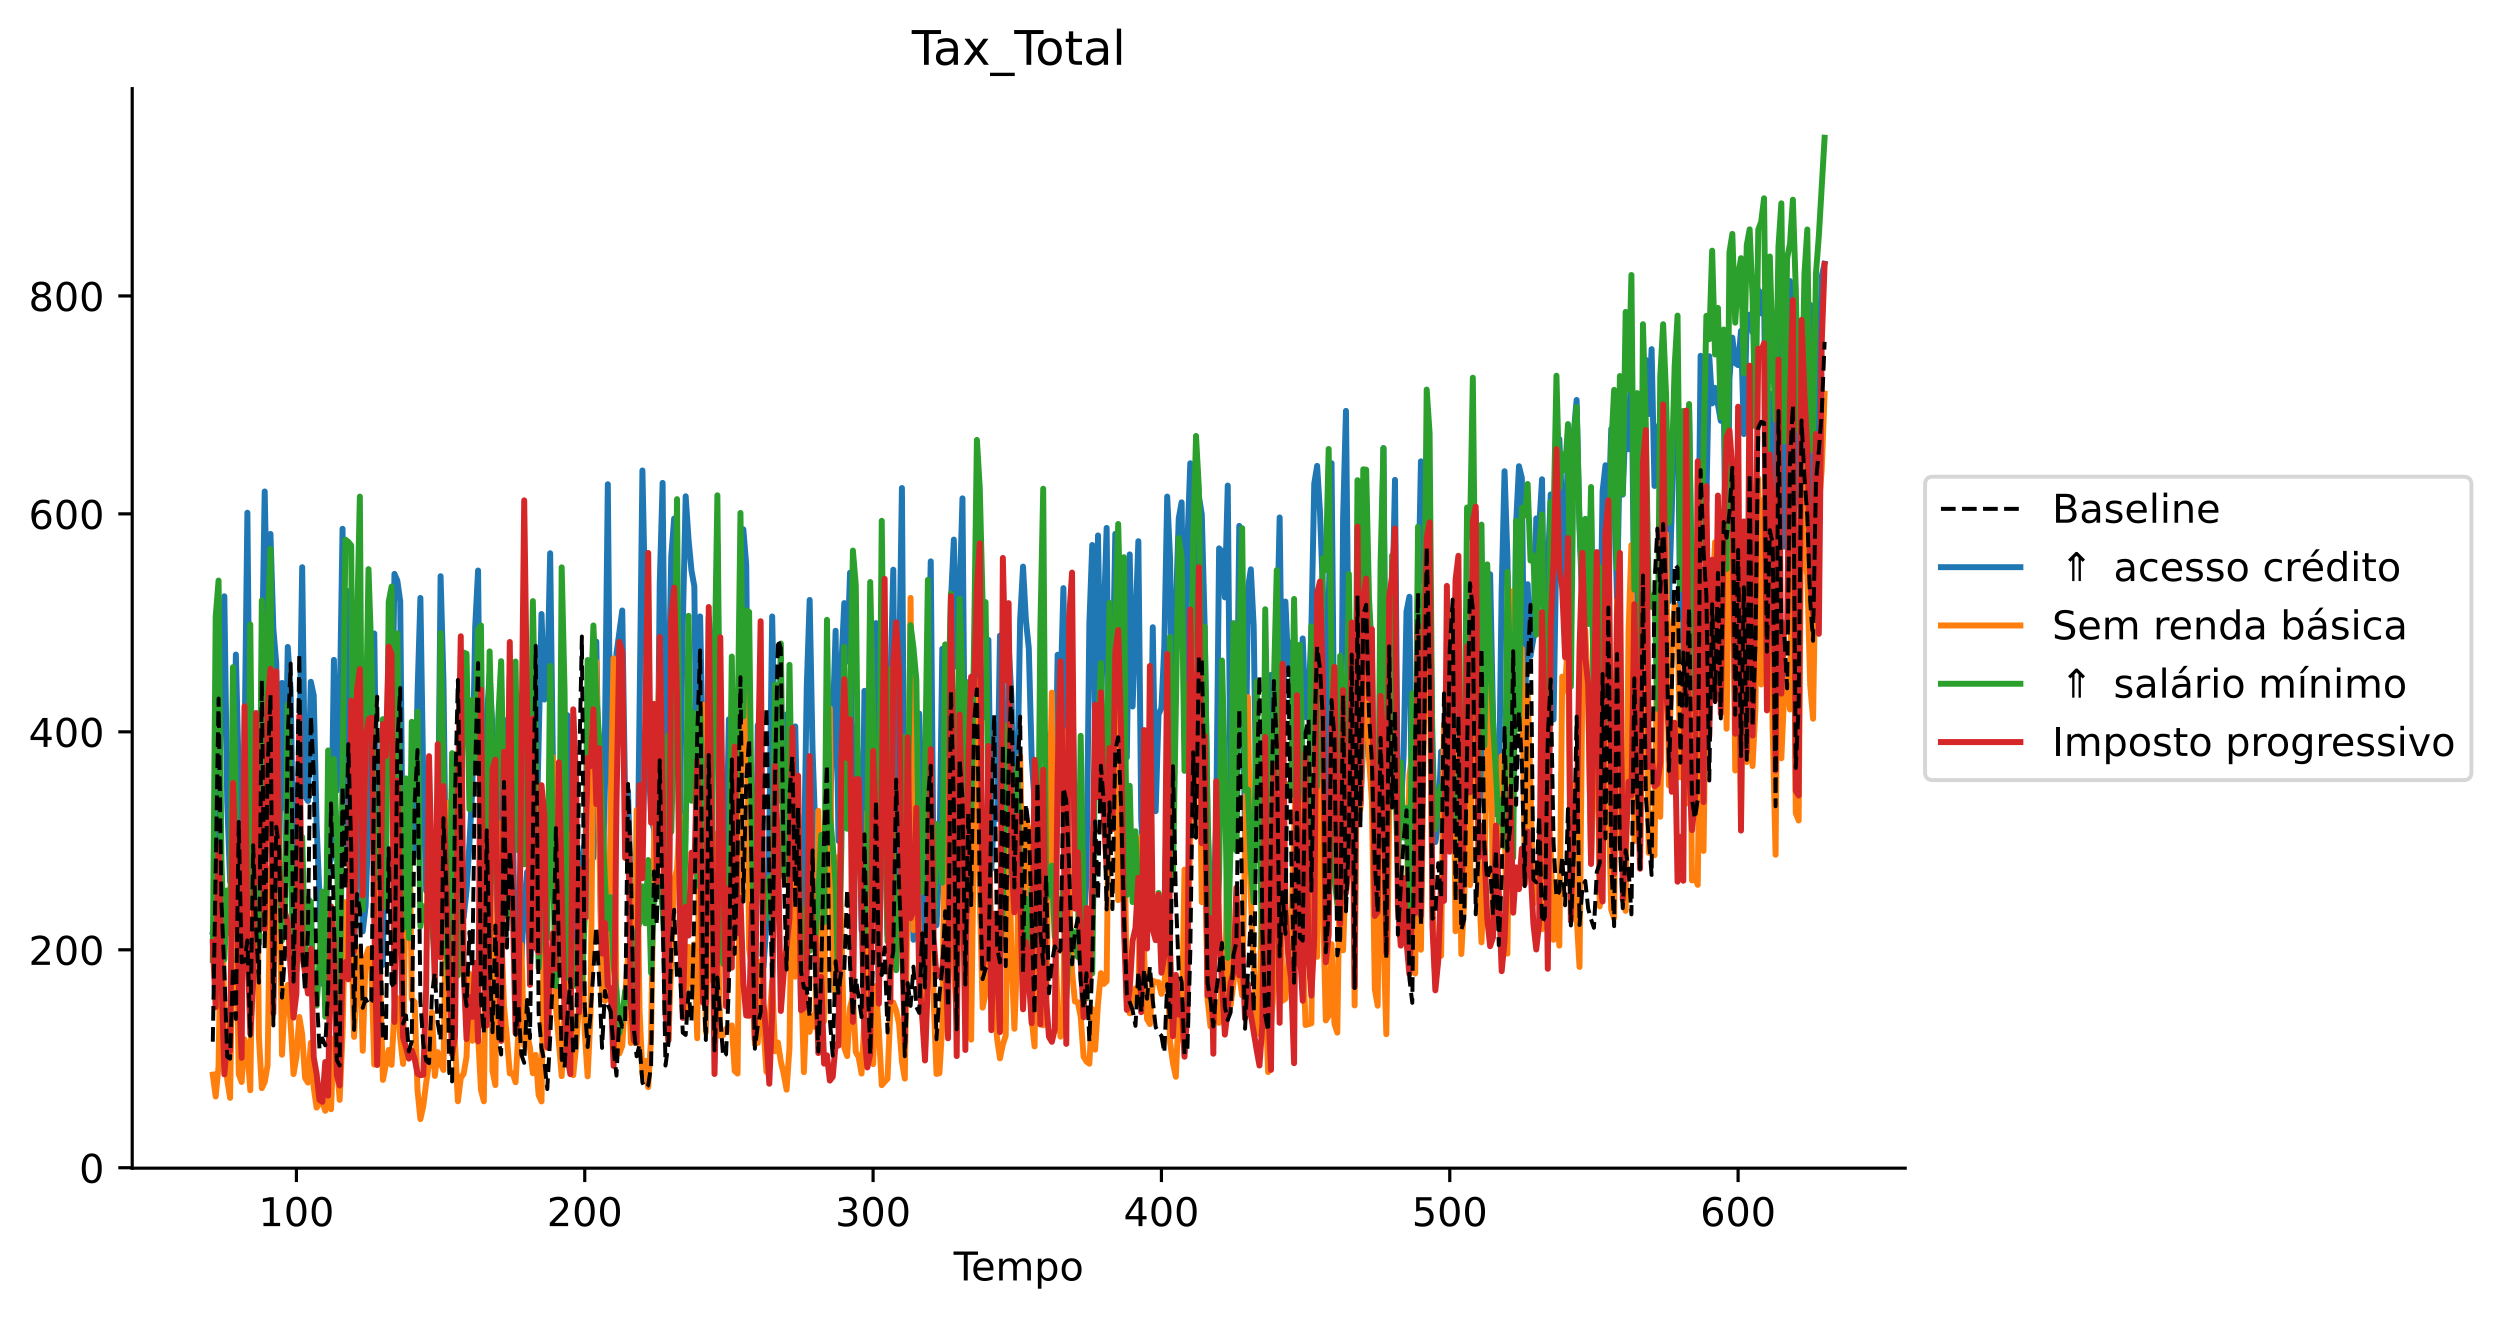 <?xml version="1.0" encoding="utf-8" standalone="no"?>
<!DOCTYPE svg PUBLIC "-//W3C//DTD SVG 1.1//EN"
  "http://www.w3.org/Graphics/SVG/1.1/DTD/svg11.dtd">
<!-- Created with matplotlib (https://matplotlib.org/) -->
<svg height="331.674pt" version="1.1" viewBox="0 0 629.447 331.674" width="629.447pt" xmlns="http://www.w3.org/2000/svg" xmlns:xlink="http://www.w3.org/1999/xlink">
 <defs>
  <style type="text/css">
*{stroke-linecap:butt;stroke-linejoin:round;}
  </style>
 </defs>
 <g id="figure_1">
  <g id="patch_1">
   <path d="M 0 331.674 
L 629.447 331.674 
L 629.447 0 
L 0 0 
z
" style="fill:#ffffff;"/>
  </g>
  <g id="axes_1">
   <g id="patch_2">
    <path d="M 33.288 294.118 
L 479.688 294.118 
L 479.688 22.318 
L 33.288 22.318 
z
" style="fill:#ffffff;"/>
   </g>
   <g id="line2d_1">
    <path clip-path="url(#p3d6fda1c71)" d="M 53.578 234.673 
L 54.304 230.51 
L 55.03 210.833 
L 55.756 168.379 
L 56.482 150.135 
L 57.208 201.882 
L 57.934 221.957 
L 58.66 219.552 
L 59.386 164.8 
L 60.112 195.493 
L 60.838 247.079 
L 62.29 129.092 
L 63.016 205.107 
L 63.742 223.09 
L 64.468 182.299 
L 65.194 224.816 
L 65.92 168.638 
L 66.646 123.743 
L 67.372 161.275 
L 68.098 134.436 
L 68.824 158.305 
L 69.55 166.968 
L 70.276 217.103 
L 71.002 171.948 
L 71.728 203.533 
L 72.454 162.881 
L 73.18 173.779 
L 73.906 222.223 
L 74.632 216.428 
L 75.358 189.952 
L 76.084 142.814 
L 76.81 200.478 
L 77.535 201.663 
L 78.261 171.659 
L 78.987 175.072 
L 79.713 207.53 
L 80.439 225.805 
L 81.165 247.696 
L 81.891 228.862 
L 82.617 218.599 
L 83.343 216.309 
L 84.069 166.143 
L 84.795 199.045 
L 85.521 178.799 
L 86.247 133.143 
L 86.973 214.657 
L 87.699 148.821 
L 88.425 168.488 
L 89.151 239.986 
L 89.877 210.082 
L 90.603 204.515 
L 91.329 234.524 
L 92.055 228.152 
L 92.781 206.216 
L 93.507 168.221 
L 94.233 159.496 
L 94.959 216.866 
L 95.685 236.428 
L 96.411 242.929 
L 97.137 182.004 
L 97.863 194.518 
L 98.589 193.641 
L 99.315 144.495 
L 100.041 146.175 
L 100.767 151.389 
L 101.493 230.039 
L 102.219 225.799 
L 102.944 227.949 
L 103.67 201.117 
L 104.396 215.389 
L 105.122 174.56 
L 105.848 150.559 
L 106.574 196.761 
L 107.3 224.275 
L 108.026 213.811 
L 108.752 214.305 
L 109.478 226.908 
L 110.204 218.122 
L 110.93 145.078 
L 111.656 171.528 
L 112.382 231.366 
L 113.108 247.064 
L 113.834 195.149 
L 114.56 197.352 
L 115.286 230.843 
L 116.012 229.536 
L 116.738 230.979 
L 117.464 224.227 
L 118.19 212.481 
L 118.916 198.703 
L 119.642 157.822 
L 120.368 143.649 
L 121.094 217.292 
L 121.82 246.818 
L 122.546 181.176 
L 123.272 169.803 
L 123.998 183.383 
L 124.724 221.733 
L 125.45 233.471 
L 126.902 181.289 
L 127.628 207.547 
L 128.353 170.317 
L 129.079 205.007 
L 129.805 246.437 
L 130.531 238.321 
L 131.257 242.069 
L 131.983 227.615 
L 132.709 219.554 
L 133.435 243.834 
L 134.161 229.311 
L 134.887 219.65 
L 136.339 154.593 
L 137.065 176.136 
L 137.791 172.031 
L 138.517 139.297 
L 139.243 194.757 
L 139.969 221.53 
L 140.695 233.873 
L 141.421 233.515 
L 142.873 180.081 
L 143.599 201.767 
L 144.325 237.42 
L 145.051 240.303 
L 145.777 238.59 
L 146.503 216.109 
L 147.229 212.373 
L 147.955 230.728 
L 148.681 216.95 
L 149.407 215.968 
L 150.133 161.533 
L 151.585 248.55 
L 153.037 121.923 
L 153.763 206.894 
L 154.488 219.882 
L 155.214 164.634 
L 156.666 153.707 
L 157.392 200.819 
L 158.118 199.176 
L 158.844 224.716 
L 159.57 240.17 
L 160.296 239.247 
L 161.748 118.451 
L 163.2 189.076 
L 163.926 205.427 
L 164.652 208.848 
L 165.378 220.571 
L 166.104 146.932 
L 166.83 121.587 
L 167.556 195.534 
L 168.282 177.675 
L 169.008 139.993 
L 169.734 130.569 
L 170.46 149.242 
L 171.186 204.799 
L 171.912 157.404 
L 172.638 124.953 
L 173.364 135.889 
L 174.09 143.608 
L 174.816 147.593 
L 175.542 208.989 
L 176.268 155.2 
L 176.994 191.295 
L 177.72 234.751 
L 178.446 155.419 
L 179.172 163.242 
L 179.897 180.056 
L 180.623 136.939 
L 181.349 213.435 
L 182.075 242.681 
L 182.801 217.156 
L 183.527 181.086 
L 184.253 201.223 
L 184.979 213.415 
L 185.705 212.225 
L 186.431 176.663 
L 187.157 133.282 
L 187.883 142.243 
L 188.609 214.993 
L 189.335 225.286 
L 190.061 245.487 
L 190.787 182.611 
L 191.513 197.334 
L 192.239 243.464 
L 192.965 232.669 
L 193.691 210.257 
L 194.417 155.216 
L 195.143 190.982 
L 195.869 182.315 
L 196.595 175.456 
L 197.321 212.844 
L 198.047 179.868 
L 198.773 202.23 
L 199.499 233.179 
L 200.225 182.89 
L 201.677 253.291 
L 202.403 217.637 
L 203.129 172.767 
L 203.855 151.057 
L 204.581 188.707 
L 206.032 231.256 
L 206.758 227.445 
L 207.484 222.832 
L 208.21 217.035 
L 208.936 206.679 
L 210.388 158.818 
L 211.114 211.715 
L 211.84 167.544 
L 212.566 151.847 
L 213.292 166.544 
L 214.018 144.209 
L 214.744 210.422 
L 215.47 182.82 
L 216.196 194.352 
L 216.922 234.27 
L 217.648 173.938 
L 218.374 194.075 
L 219.1 225.2 
L 219.826 197.852 
L 220.552 156.891 
L 221.278 204.971 
L 222.004 204.155 
L 222.73 205.35 
L 223.456 235.567 
L 224.182 173.374 
L 224.908 143.437 
L 225.634 226.182 
L 226.36 170.033 
L 227.086 122.871 
L 227.812 232.185 
L 228.538 226.848 
L 229.264 210.006 
L 229.99 236.609 
L 230.716 226.574 
L 231.441 179.662 
L 232.167 205.946 
L 232.893 244.733 
L 233.619 172.48 
L 234.345 141.344 
L 235.071 224.272 
L 235.797 232.952 
L 236.523 216.911 
L 237.249 163.356 
L 237.975 194.987 
L 238.701 220.291 
L 239.427 151.332 
L 240.153 135.856 
L 240.879 167.897 
L 241.605 150.277 
L 242.331 125.476 
L 243.057 211.945 
L 243.783 229.206 
L 244.509 215.743 
L 245.235 167.852 
L 245.961 187.108 
L 246.687 160.293 
L 247.413 180.704 
L 248.139 177.038 
L 248.865 161.1 
L 249.591 218.848 
L 250.317 204.611 
L 251.043 206.229 
L 251.769 160.044 
L 252.495 191.714 
L 253.221 232.292 
L 253.947 162.3 
L 254.673 175.968 
L 255.399 211.759 
L 256.125 197.539 
L 256.85 156.155 
L 257.576 142.656 
L 258.302 156.138 
L 259.028 163.237 
L 259.754 190.814 
L 260.48 201.774 
L 261.206 205.366 
L 261.932 222.565 
L 262.658 213.005 
L 263.384 236.17 
L 264.11 184.914 
L 264.836 190.042 
L 265.562 209.617 
L 266.288 164.851 
L 267.014 174.829 
L 267.74 148.074 
L 268.466 190.577 
L 269.192 197.598 
L 269.918 167.92 
L 270.644 210.742 
L 271.37 197.882 
L 272.096 219.212 
L 272.822 232.789 
L 273.548 221.712 
L 274.274 157.138 
L 275 137.223 
L 275.726 181.266 
L 276.452 134.816 
L 277.178 178.56 
L 278.63 132.918 
L 279.356 205.472 
L 280.082 173.884 
L 280.808 134.415 
L 281.534 179.777 
L 282.259 177.851 
L 282.985 142.854 
L 283.711 190.719 
L 284.437 139.589 
L 285.163 177.884 
L 286.615 136.262 
L 287.341 206.42 
L 288.067 219.257 
L 288.793 209.625 
L 289.519 208.49 
L 290.245 157.924 
L 290.971 204.244 
L 291.697 179.881 
L 292.423 178.231 
L 293.149 162.731 
L 293.875 125.037 
L 294.601 140.583 
L 295.327 199.059 
L 296.053 153.367 
L 296.779 130.537 
L 297.505 126.478 
L 298.231 185.866 
L 298.957 136.993 
L 299.683 116.643 
L 300.409 159.749 
L 301.135 152.896 
L 301.861 125.012 
L 302.587 129.591 
L 303.313 157.693 
L 304.039 207.335 
L 304.765 229.326 
L 305.491 231.341 
L 306.217 206.712 
L 306.943 138.071 
L 307.669 138.829 
L 308.394 150.409 
L 309.12 122.254 
L 309.846 203.372 
L 310.572 195.448 
L 311.298 194.767 
L 312.024 132.405 
L 312.75 165.022 
L 313.476 210.35 
L 314.202 148.118 
L 314.928 143.343 
L 315.654 157.684 
L 316.38 208.274 
L 317.106 193.803 
L 317.832 199.659 
L 318.558 217.273 
L 319.284 217.728 
L 320.01 169.931 
L 320.736 195.542 
L 322.188 130.29 
L 322.914 189.428 
L 323.64 151.459 
L 324.366 168.221 
L 325.092 161.782 
L 325.818 189.97 
L 326.544 191.957 
L 327.27 195.902 
L 327.996 160.748 
L 328.722 180.594 
L 329.448 178.208 
L 330.174 158.332 
L 330.9 121.748 
L 331.626 117.297 
L 332.352 129.07 
L 333.078 148.793 
L 333.803 205.806 
L 334.529 152.403 
L 335.255 116.624 
L 335.981 194.055 
L 336.707 216.628 
L 337.433 221.707 
L 338.159 130.492 
L 338.885 103.447 
L 339.611 171.769 
L 340.337 189.377 
L 341.063 168.393 
L 341.789 178.074 
L 342.515 203.048 
L 343.241 186.771 
L 343.967 124.5 
L 344.693 166.206 
L 345.419 180.776 
L 346.145 199.781 
L 346.871 227.553 
L 347.597 159.453 
L 348.323 112.818 
L 349.049 199.131 
L 349.775 198.483 
L 350.501 156.11 
L 351.227 120.826 
L 351.953 204.966 
L 352.679 204.421 
L 353.405 190.143 
L 354.131 153.95 
L 354.857 150.251 
L 355.583 215.086 
L 356.309 211.29 
L 357.035 152.84 
L 357.761 116.159 
L 358.487 146.298 
L 359.212 130.872 
L 359.938 144.406 
L 360.664 187.534 
L 361.39 212.014 
L 362.116 207.345 
L 362.842 189.227 
L 363.568 214.787 
L 364.294 202.266 
L 365.02 207.196 
L 365.746 166.233 
L 366.472 191.754 
L 367.198 164.126 
L 367.924 204.315 
L 368.65 218.792 
L 369.376 158.191 
L 370.102 187.833 
L 370.828 140.975 
L 371.554 128.925 
L 372.28 178.834 
L 373.006 186.142 
L 373.732 202.809 
L 374.458 190.412 
L 375.184 144.585 
L 375.91 180.31 
L 376.636 204.988 
L 377.362 202.311 
L 378.088 148.393 
L 378.814 118.652 
L 379.54 140.435 
L 380.266 193.098 
L 380.992 203.658 
L 381.718 132.024 
L 382.444 117.385 
L 383.17 120.32 
L 383.896 185.734 
L 384.622 147.094 
L 385.347 165.145 
L 386.073 160.793 
L 386.799 130.515 
L 387.525 132.904 
L 388.251 120.675 
L 388.977 174.869 
L 389.703 143.576 
L 390.429 124.493 
L 391.155 181.144 
L 391.881 135.744 
L 392.607 110.534 
L 393.333 128.253 
L 394.059 149.21 
L 394.785 110.038 
L 395.511 124.056 
L 396.237 109.05 
L 396.963 100.705 
L 397.689 133.099 
L 398.415 152.813 
L 399.141 135.978 
L 399.867 151.486 
L 400.593 127.82 
L 401.319 179.096 
L 402.045 170.527 
L 402.771 170.234 
L 403.497 123.688 
L 404.223 117.137 
L 404.949 131.362 
L 405.675 107.978 
L 406.401 120.396 
L 407.127 151.01 
L 407.853 112.193 
L 408.579 124.533 
L 409.305 105.361 
L 410.031 113.106 
L 410.756 88.806 
L 411.482 155.514 
L 412.208 120.824 
L 412.934 128.701 
L 413.66 102.008 
L 414.386 90.609 
L 415.112 104.261 
L 415.838 87.906 
L 416.564 122.358 
L 417.29 108.096 
L 418.016 106.45 
L 418.742 89.218 
L 419.468 105.884 
L 420.194 151.43 
L 420.92 128.521 
L 421.646 97.415 
L 422.372 92.025 
L 423.098 163.874 
L 423.824 124.001 
L 424.55 137.551 
L 425.276 103.282 
L 426.002 151.756 
L 426.728 168.249 
L 427.454 155.506 
L 428.18 89.579 
L 428.906 124.942 
L 429.632 126.041 
L 430.358 89.692 
L 431.084 101.565 
L 431.81 97.647 
L 433.262 105.957 
L 433.988 98.619 
L 434.714 163.931 
L 435.44 95.441 
L 436.165 85.004 
L 436.891 91.412 
L 437.617 91.935 
L 438.343 83.31 
L 439.069 109.295 
L 439.795 80.538 
L 440.521 79.219 
L 441.247 83.619 
L 441.973 71.261 
L 442.699 73.182 
L 443.425 78.9 
L 444.151 73.237 
L 444.877 135.746 
L 445.603 99.029 
L 447.055 124.077 
L 447.781 75.384 
L 448.507 89.112 
L 449.233 137.628 
L 449.959 79.703 
L 450.685 70.768 
L 451.411 78.405 
L 452.137 109.013 
L 452.863 121.806 
L 453.589 131.799 
L 454.315 88.551 
L 455.041 87.658 
L 455.767 76.749 
L 456.493 132.712 
L 457.219 133.545 
L 457.945 95.198 
L 458.671 69.547 
L 459.397 66.4 
L 459.397 66.4 
" style="fill:none;stroke:#1f77b4;stroke-linecap:square;stroke-width:1.5;"/>
   </g>
   <g id="line2d_2">
    <path clip-path="url(#p3d6fda1c71)" d="M 53.578 270.569 
L 54.304 276.069 
L 55.03 268.44 
L 55.756 220.39 
L 56.482 254.67 
L 57.208 271.802 
L 57.934 276.41 
L 58.66 227.192 
L 59.386 227.417 
L 60.112 270.464 
L 60.838 272.43 
L 61.564 261.66 
L 62.29 264.451 
L 63.016 274.494 
L 63.742 225.46 
L 64.468 192.202 
L 65.194 261.236 
L 65.92 273.971 
L 66.646 272.433 
L 67.372 268.198 
L 68.098 218.611 
L 68.824 251.493 
L 69.55 223.205 
L 70.276 211.735 
L 71.002 265.548 
L 71.728 250.624 
L 72.454 247.968 
L 73.18 257.88 
L 73.906 270.427 
L 74.632 266.164 
L 75.358 256.051 
L 76.084 260.451 
L 76.81 271.414 
L 77.535 272.562 
L 78.261 262.559 
L 78.987 273.799 
L 79.713 278.873 
L 80.439 277.744 
L 81.165 277.505 
L 81.891 279.673 
L 82.617 276.426 
L 83.343 279.284 
L 84.069 261.426 
L 84.795 267.214 
L 85.521 276.927 
L 86.247 260.269 
L 86.973 227.123 
L 87.699 227.475 
L 88.425 234.117 
L 89.151 261.065 
L 89.877 244.939 
L 90.603 238.549 
L 91.329 264.565 
L 92.055 241.172 
L 92.781 238.88 
L 93.507 244.173 
L 94.233 268.044 
L 94.959 213.688 
L 95.685 246.639 
L 96.411 271.904 
L 97.863 264.355 
L 98.589 268.105 
L 99.315 254.234 
L 100.041 251.306 
L 100.767 261.453 
L 101.493 267.882 
L 102.219 213.619 
L 102.944 197.097 
L 103.67 251.515 
L 104.396 252.298 
L 105.122 274.557 
L 105.848 281.764 
L 106.574 278.477 
L 107.3 272.629 
L 108.026 267.71 
L 108.752 254.852 
L 109.478 270.897 
L 110.204 264.924 
L 110.93 267.774 
L 111.656 269.406 
L 112.382 220.938 
L 113.108 202.002 
L 113.834 241.857 
L 114.56 262.794 
L 115.286 277.279 
L 116.012 271.403 
L 116.738 270.343 
L 117.464 266.046 
L 118.19 245.158 
L 118.916 262.048 
L 119.642 251.089 
L 120.368 260.636 
L 121.094 274.39 
L 121.82 277.283 
L 122.546 218.995 
L 123.272 196.576 
L 123.998 269.633 
L 124.724 273.202 
L 125.45 207.137 
L 126.176 233.113 
L 126.902 253.506 
L 127.628 261.145 
L 128.353 270.26 
L 129.079 270.233 
L 129.805 272.483 
L 130.531 259.693 
L 131.257 237.857 
L 131.983 263.293 
L 132.709 260.228 
L 133.435 263.775 
L 134.161 270.214 
L 134.887 265.609 
L 135.613 275.738 
L 136.339 277.319 
L 137.065 225.262 
L 137.791 224.742 
L 138.517 196.144 
L 139.243 190.602 
L 139.969 253.564 
L 141.421 270.945 
L 142.147 252.46 
L 142.873 209.917 
L 143.599 244.705 
L 144.325 270.71 
L 145.051 263.491 
L 145.777 253.074 
L 146.503 237.011 
L 147.229 260.031 
L 147.955 271.001 
L 148.681 255.477 
L 149.407 181.73 
L 150.133 166.628 
L 151.585 250.813 
L 152.311 251.989 
L 153.037 250.702 
L 153.763 203.209 
L 154.488 165.756 
L 155.214 255.794 
L 155.94 265.243 
L 156.666 263.314 
L 157.392 250.973 
L 158.118 240.863 
L 158.844 262.619 
L 159.57 250.878 
L 160.296 203.923 
L 161.022 254.298 
L 161.748 270.41 
L 162.474 267.081 
L 163.2 273.718 
L 163.926 261.382 
L 164.652 213.512 
L 165.378 185.211 
L 166.104 169.102 
L 166.83 199.223 
L 167.556 234.993 
L 168.282 261.956 
L 169.734 221.671 
L 170.46 218.862 
L 171.186 205.425 
L 171.912 252.452 
L 172.638 254.982 
L 173.364 238.382 
L 174.09 247.754 
L 174.816 237.767 
L 175.542 261.405 
L 176.268 186.567 
L 176.994 177.45 
L 177.72 259.91 
L 178.446 226.802 
L 179.172 246.741 
L 179.897 209.922 
L 180.623 227.196 
L 181.349 260.81 
L 182.075 260.618 
L 182.801 259.035 
L 183.527 259.11 
L 184.253 258.175 
L 184.979 269.635 
L 185.705 270.312 
L 186.431 203.681 
L 187.157 158.155 
L 187.883 170.778 
L 188.609 238.87 
L 189.335 243.776 
L 190.061 262.887 
L 190.787 262.579 
L 191.513 242.102 
L 192.239 258.87 
L 192.965 269.83 
L 193.691 257.509 
L 194.417 247.119 
L 195.143 264.667 
L 195.869 262.497 
L 196.595 267.266 
L 197.321 270.393 
L 198.047 274.36 
L 198.773 263.748 
L 199.499 208.844 
L 200.225 245.908 
L 200.951 219.736 
L 202.403 269.943 
L 203.129 251.28 
L 203.855 259.79 
L 204.581 255.619 
L 205.306 258.635 
L 206.032 204.139 
L 206.758 237.126 
L 207.484 257.128 
L 208.21 202.435 
L 208.936 178.354 
L 209.662 244.564 
L 210.388 250.468 
L 211.114 215.759 
L 211.84 233.72 
L 212.566 263.77 
L 213.292 265.899 
L 214.018 253.725 
L 214.744 250.881 
L 215.47 264.875 
L 216.196 266.217 
L 216.922 270.303 
L 217.648 256.777 
L 218.374 204.53 
L 219.1 251.097 
L 219.826 267.936 
L 220.552 248.221 
L 221.278 259.643 
L 222.004 273.222 
L 223.456 271.588 
L 224.182 254.094 
L 224.908 252.433 
L 225.634 254.416 
L 226.36 257.809 
L 227.086 267.237 
L 227.812 271.565 
L 228.538 223.234 
L 229.264 150.534 
L 229.99 234.184 
L 230.716 206.088 
L 231.441 240.094 
L 232.167 254.507 
L 232.893 264.578 
L 233.619 242.091 
L 234.345 206.123 
L 235.071 251.654 
L 235.797 270.392 
L 236.523 270.179 
L 237.249 258.177 
L 237.975 196.936 
L 238.701 190.957 
L 239.427 191.407 
L 240.153 242.585 
L 240.879 256.412 
L 241.605 204.82 
L 242.331 182.163 
L 243.057 250.04 
L 243.783 258.766 
L 244.509 261.761 
L 245.235 206.45 
L 245.961 171.413 
L 246.687 225.931 
L 247.413 253.702 
L 248.139 250.06 
L 248.865 243.263 
L 249.591 232.163 
L 250.317 252.162 
L 251.043 261.513 
L 251.769 266.477 
L 252.495 263.015 
L 253.221 260.711 
L 253.947 209.545 
L 254.673 240.38 
L 255.399 259.015 
L 256.125 240.312 
L 256.85 190.337 
L 257.576 228.039 
L 258.302 206.65 
L 259.028 208.78 
L 259.754 256.82 
L 260.48 263.46 
L 261.206 212.297 
L 261.932 246.889 
L 262.658 258.154 
L 263.384 255.312 
L 264.11 209.184 
L 264.836 174.382 
L 265.562 233.882 
L 266.288 253.869 
L 267.014 261.005 
L 267.74 256.855 
L 268.466 184.094 
L 269.192 224.71 
L 269.918 244.71 
L 270.644 252.149 
L 271.37 252.34 
L 272.096 256 
L 272.822 266.058 
L 273.548 267.259 
L 274.274 267.823 
L 275 254.048 
L 275.726 264.297 
L 276.452 252.746 
L 277.178 245.022 
L 277.904 247.728 
L 278.63 247.041 
L 279.356 180.182 
L 280.082 157.881 
L 280.808 179.806 
L 281.534 226.643 
L 282.259 207.662 
L 282.985 198.882 
L 283.711 251.703 
L 284.437 255.119 
L 285.163 251.67 
L 285.889 248.835 
L 286.615 251.221 
L 287.341 210.69 
L 288.067 240.617 
L 288.793 256.619 
L 289.519 257.85 
L 290.245 246.911 
L 290.971 247.275 
L 291.697 247.305 
L 292.423 250.25 
L 293.149 247.768 
L 293.875 240.382 
L 294.601 262.4 
L 295.327 267.705 
L 296.053 271.108 
L 296.779 254.029 
L 297.505 261.832 
L 298.231 218.943 
L 298.957 240.943 
L 299.683 210.894 
L 300.409 170.085 
L 301.135 192.748 
L 301.861 177.621 
L 302.587 227.156 
L 303.313 206.419 
L 304.039 251.603 
L 304.765 258.413 
L 305.491 257.944 
L 306.217 253.244 
L 306.943 257.527 
L 307.669 245.521 
L 308.394 255.572 
L 309.12 205.42 
L 309.846 253.155 
L 310.572 247.452 
L 311.298 234.318 
L 312.024 245.655 
L 312.75 250.599 
L 314.202 175.524 
L 314.928 225.853 
L 315.654 242.769 
L 316.38 255.775 
L 317.106 260.359 
L 317.832 214.71 
L 318.558 248.192 
L 319.284 269.924 
L 320.01 257.751 
L 320.736 248.577 
L 321.462 242.729 
L 322.188 212.403 
L 322.914 251.96 
L 323.64 251.456 
L 324.366 242.266 
L 325.092 235.129 
L 325.818 209.465 
L 326.544 188.204 
L 327.27 179.146 
L 327.996 239.072 
L 328.722 258.081 
L 330.174 257.647 
L 330.9 198.514 
L 331.626 240.915 
L 332.352 182.497 
L 333.078 226.575 
L 333.803 256.911 
L 334.529 255.753 
L 335.255 237.699 
L 335.981 257.746 
L 336.707 259.995 
L 337.433 211.304 
L 338.159 239.269 
L 338.885 218.382 
L 339.611 175.469 
L 340.337 174.723 
L 341.063 253.148 
L 341.789 165.186 
L 342.515 203.834 
L 343.241 179.575 
L 343.967 159.873 
L 344.693 190.913 
L 345.419 201.686 
L 346.145 249.066 
L 346.871 253.211 
L 347.597 187.93 
L 348.323 235.637 
L 349.049 260.382 
L 349.775 204.071 
L 350.501 183.194 
L 351.227 182.834 
L 351.953 217.376 
L 352.679 225.044 
L 353.405 224.06 
L 354.131 230.86 
L 354.857 195.311 
L 355.583 189.587 
L 356.309 245.123 
L 357.035 188.34 
L 357.761 239.125 
L 358.487 183.993 
L 359.212 162.647 
L 359.938 163.79 
L 360.664 228.448 
L 361.39 246.95 
L 362.116 240.906 
L 362.842 240.643 
L 363.568 182.27 
L 364.294 203.907 
L 365.02 153.888 
L 365.746 163.295 
L 366.472 234.462 
L 367.198 187.4 
L 367.924 240.205 
L 368.65 227.065 
L 369.376 195.06 
L 370.102 222.839 
L 370.828 165.465 
L 371.554 167.314 
L 372.28 220.515 
L 373.006 237.261 
L 373.732 219.162 
L 374.458 186.773 
L 375.184 165.607 
L 375.91 231.955 
L 376.636 211.245 
L 377.362 213.299 
L 378.088 190.366 
L 378.814 207.108 
L 379.54 240.104 
L 380.266 179.635 
L 380.992 148.77 
L 381.718 173.091 
L 382.444 163.564 
L 383.17 163.336 
L 383.896 218.294 
L 384.622 173.403 
L 385.347 198.411 
L 386.073 227.579 
L 386.799 220.367 
L 387.525 222.551 
L 388.251 233.956 
L 388.977 182.088 
L 389.703 199.913 
L 390.429 214.013 
L 391.155 236.623 
L 391.881 224.769 
L 392.607 238.097 
L 393.333 170.361 
L 394.059 173.89 
L 394.785 160.496 
L 395.511 225.005 
L 396.237 197.516 
L 396.963 230.787 
L 397.689 243.449 
L 398.415 171.044 
L 399.141 158.7 
L 399.867 174.549 
L 400.593 216.928 
L 401.319 193.345 
L 402.045 160.634 
L 402.771 228.21 
L 403.497 220.051 
L 404.223 170.857 
L 405.675 229.069 
L 406.401 231.155 
L 407.127 151.111 
L 407.853 209.055 
L 408.579 218.359 
L 409.305 229.333 
L 410.031 159.099 
L 410.756 137.25 
L 411.482 211.781 
L 412.208 154.313 
L 412.934 215.923 
L 413.66 169.832 
L 414.386 153.627 
L 415.112 214.729 
L 415.838 204.751 
L 416.564 215.34 
L 417.29 157.001 
L 418.016 205.644 
L 418.742 158.05 
L 419.468 134.459 
L 420.194 197.739 
L 420.92 161.114 
L 421.646 152.227 
L 422.372 156.342 
L 423.098 195.708 
L 423.824 179.048 
L 424.55 202.297 
L 425.276 149.573 
L 426.002 221.665 
L 426.728 220.762 
L 427.454 222.792 
L 428.18 162.202 
L 428.906 214.249 
L 429.632 164.016 
L 430.358 151.899 
L 431.084 152.573 
L 431.81 136.502 
L 432.536 148.686 
L 433.262 144.283 
L 433.988 136.776 
L 434.714 183.472 
L 435.44 129.03 
L 436.165 122.868 
L 436.891 193.998 
L 437.617 147 
L 438.343 206.509 
L 439.069 145.716 
L 439.795 191.874 
L 440.521 131.523 
L 441.247 192.868 
L 441.973 178.606 
L 442.699 120.478 
L 443.425 172.331 
L 444.151 125.679 
L 444.877 142.383 
L 445.603 135.966 
L 446.329 184.216 
L 447.055 215.198 
L 447.781 128.113 
L 448.507 190.904 
L 449.233 174.294 
L 449.959 171.013 
L 450.685 178.633 
L 451.411 115.867 
L 452.137 204.735 
L 452.863 206.57 
L 453.589 115.577 
L 454.315 140.358 
L 455.041 144.864 
L 455.767 172.488 
L 456.493 180.966 
L 457.219 134.827 
L 457.945 127.396 
L 458.671 118.256 
L 459.397 99.126 
L 459.397 99.126 
" style="fill:none;stroke:#ff7f0e;stroke-linecap:square;stroke-width:1.5;"/>
   </g>
   <g id="line2d_3">
    <path clip-path="url(#p3d6fda1c71)" d="M 53.578 241.7 
L 54.304 155.275 
L 55.03 146.178 
L 55.756 216.626 
L 56.482 241.616 
L 57.208 224.187 
L 57.934 235.1 
L 58.66 167.977 
L 59.386 200.803 
L 60.112 242.373 
L 60.838 235.948 
L 61.564 211.991 
L 62.29 228.627 
L 63.016 157.232 
L 63.742 228.095 
L 65.194 237.573 
L 65.92 151.165 
L 66.646 201.533 
L 67.372 159.184 
L 68.098 138.21 
L 68.824 244.153 
L 69.55 174.413 
L 70.276 214.649 
L 71.002 236.733 
L 71.728 232.608 
L 72.454 177.43 
L 73.906 246.735 
L 74.632 244.461 
L 75.358 233.427 
L 76.084 210.739 
L 76.81 239.722 
L 77.535 226.307 
L 78.261 227.132 
L 78.987 252.741 
L 79.713 253.181 
L 80.439 242.161 
L 81.165 224.507 
L 81.891 255.972 
L 82.617 188.944 
L 83.343 209.766 
L 84.069 191.128 
L 84.795 210.677 
L 85.521 255.068 
L 86.973 135.88 
L 87.699 136.432 
L 88.425 137.324 
L 89.151 238.402 
L 89.877 158.361 
L 90.603 125.038 
L 91.329 229.074 
L 92.781 143.305 
L 93.507 164.988 
L 94.233 204.147 
L 94.959 221.001 
L 95.685 215.171 
L 96.411 181.061 
L 97.137 228.422 
L 97.863 151.533 
L 98.589 147.692 
L 99.315 224.906 
L 100.041 159.482 
L 100.767 217.634 
L 101.493 233.614 
L 102.219 195.985 
L 102.944 236.175 
L 103.67 181.732 
L 104.396 199.264 
L 105.122 179.168 
L 105.848 233.266 
L 106.574 228.171 
L 107.3 228.808 
L 108.026 227.053 
L 108.752 232.423 
L 109.478 242.021 
L 110.204 229.738 
L 110.93 159.406 
L 111.656 193.811 
L 112.382 238.837 
L 113.108 248.825 
L 113.834 189.627 
L 114.56 203.047 
L 115.286 245.595 
L 116.012 212.34 
L 116.738 164.28 
L 117.464 164.6 
L 118.19 203.769 
L 118.916 176.243 
L 119.642 191.046 
L 120.368 158.572 
L 121.094 157.472 
L 121.82 229.034 
L 122.546 219.207 
L 123.272 164.008 
L 124.724 222.038 
L 125.45 180.937 
L 126.176 166.471 
L 126.902 202.141 
L 127.628 230.743 
L 128.353 218.637 
L 129.079 178.43 
L 129.805 166.55 
L 130.531 214.135 
L 131.257 175.099 
L 131.983 217.615 
L 132.709 185.847 
L 133.435 210.788 
L 134.161 151.346 
L 134.887 186.448 
L 135.613 243.721 
L 136.339 231.999 
L 137.065 216.833 
L 137.791 236.328 
L 138.517 167.687 
L 139.243 218.819 
L 139.969 248.253 
L 140.695 238.383 
L 141.421 142.849 
L 142.147 174.016 
L 142.873 246.179 
L 143.599 237.845 
L 144.325 237.253 
L 145.051 248.25 
L 145.777 245.728 
L 146.503 248.884 
L 147.229 230.458 
L 147.955 166.177 
L 148.681 179.952 
L 149.407 157.481 
L 150.133 175.133 
L 150.859 185.844 
L 152.311 222.111 
L 153.037 233.739 
L 153.763 225.893 
L 154.488 243.137 
L 155.214 249.433 
L 155.94 260.109 
L 156.666 255.94 
L 157.392 249.563 
L 158.118 249.863 
L 158.844 253.749 
L 159.57 240.459 
L 160.296 234.686 
L 161.022 232.147 
L 161.748 223.161 
L 162.474 232.475 
L 163.2 216.542 
L 163.926 244.96 
L 164.652 226.421 
L 165.378 221.318 
L 166.104 220.598 
L 166.83 228.86 
L 167.556 241.912 
L 168.282 185.158 
L 169.008 209.437 
L 169.734 180.294 
L 170.46 125.684 
L 171.186 217.608 
L 171.912 241.706 
L 172.638 210.416 
L 173.364 155.055 
L 174.09 201.614 
L 174.816 179.589 
L 175.542 222.98 
L 176.268 178.223 
L 176.994 205.196 
L 177.72 222.161 
L 178.446 172.25 
L 179.172 214.68 
L 180.623 124.704 
L 181.349 200.315 
L 182.075 242.647 
L 182.801 228.211 
L 183.527 225.88 
L 184.253 165.315 
L 184.979 222.46 
L 185.705 186.092 
L 186.431 129.16 
L 187.157 180.373 
L 187.883 153.676 
L 188.609 154.076 
L 189.335 213.363 
L 190.061 243.606 
L 190.787 197.617 
L 191.513 211.134 
L 192.239 232.499 
L 192.965 226.214 
L 193.691 220.928 
L 194.417 232.374 
L 195.143 172.348 
L 195.869 201.678 
L 196.595 162.034 
L 197.321 220.663 
L 198.047 222.148 
L 198.773 167.397 
L 199.499 210.844 
L 200.225 206.018 
L 200.951 204.736 
L 201.677 235.174 
L 202.403 244.26 
L 203.129 228.531 
L 203.855 239.407 
L 204.581 229.666 
L 205.306 235.844 
L 206.032 225.668 
L 206.758 210.218 
L 207.484 232.152 
L 208.21 156.058 
L 208.936 205.598 
L 209.662 212.672 
L 210.388 222.608 
L 211.114 251.473 
L 211.84 213.277 
L 212.566 162.847 
L 213.292 208.667 
L 214.018 181.678 
L 214.744 138.62 
L 215.47 147.283 
L 216.196 212.334 
L 217.648 237.465 
L 218.374 210.161 
L 219.1 146.54 
L 220.552 212.766 
L 221.278 214.66 
L 222.004 131.133 
L 222.73 193.957 
L 223.456 236.998 
L 224.182 168.459 
L 225.634 244.27 
L 226.36 223.466 
L 227.086 227.332 
L 227.812 185.614 
L 228.538 206.518 
L 229.264 157.386 
L 229.99 163.116 
L 230.716 171.181 
L 231.441 223.835 
L 232.167 224.567 
L 232.893 196.428 
L 233.619 146.006 
L 234.345 227.316 
L 235.071 232.077 
L 235.797 207.449 
L 236.523 211.873 
L 237.249 222.237 
L 237.975 162.246 
L 238.701 179.486 
L 239.427 149.478 
L 240.153 187.287 
L 240.879 236.711 
L 241.605 150.757 
L 242.331 171.677 
L 243.057 235.162 
L 243.783 171.724 
L 244.509 206.193 
L 245.235 162.57 
L 245.961 110.77 
L 246.687 122.915 
L 247.413 152.321 
L 248.139 151.599 
L 248.865 203.374 
L 249.591 238.745 
L 250.317 235.295 
L 251.043 238.559 
L 251.769 242.516 
L 252.495 228.317 
L 253.221 182.633 
L 253.947 193.146 
L 254.673 220.204 
L 255.399 221.78 
L 256.125 192.978 
L 256.85 218.004 
L 257.576 237.664 
L 258.302 226.29 
L 259.028 239.395 
L 259.754 223.922 
L 260.48 237.915 
L 261.206 237.799 
L 261.932 158.717 
L 262.658 123.053 
L 263.384 226.187 
L 264.11 224.728 
L 264.836 217.95 
L 265.562 235.882 
L 266.288 227.68 
L 267.014 232.904 
L 267.74 222.561 
L 268.466 251.057 
L 269.192 236.065 
L 269.918 234.318 
L 270.644 236.637 
L 271.37 240.949 
L 272.096 185.27 
L 272.822 227.855 
L 273.548 251.378 
L 274.274 238.55 
L 275 245.104 
L 275.726 190.163 
L 276.452 184.782 
L 277.178 166.94 
L 277.904 194.299 
L 278.63 198.389 
L 279.356 151.781 
L 280.082 199.855 
L 280.808 159.913 
L 281.534 131.929 
L 282.259 160.865 
L 282.985 140.3 
L 283.711 225.326 
L 284.437 197.854 
L 285.163 227.125 
L 285.889 209.297 
L 286.615 225.05 
L 287.341 229.534 
L 288.067 230.227 
L 288.793 221.043 
L 289.519 230.389 
L 290.245 231.887 
L 290.971 235.205 
L 291.697 224.837 
L 292.423 234.36 
L 293.149 230.475 
L 293.875 198.833 
L 294.601 160.359 
L 295.327 221.159 
L 296.779 135.482 
L 297.505 140.064 
L 298.231 194.09 
L 298.957 172.435 
L 299.683 200.358 
L 300.409 136.532 
L 301.135 109.761 
L 301.861 123.227 
L 302.587 192.335 
L 303.313 157.823 
L 304.039 204.733 
L 304.765 233.698 
L 305.491 226.691 
L 306.217 236.882 
L 306.943 220.728 
L 307.669 166.296 
L 308.394 193.618 
L 309.12 241.154 
L 309.846 211.763 
L 310.572 156.887 
L 311.298 214.19 
L 312.024 160.399 
L 312.75 132.984 
L 313.476 199.034 
L 314.202 198.779 
L 314.928 218.43 
L 315.654 227.132 
L 316.38 171.62 
L 317.832 238.624 
L 318.558 153.396 
L 320.01 239.415 
L 320.736 172.179 
L 321.462 143.559 
L 322.188 195.563 
L 322.914 198.801 
L 323.64 197.664 
L 324.366 197.448 
L 325.092 200.239 
L 325.818 150.807 
L 326.544 188.813 
L 327.27 162.312 
L 327.996 194.461 
L 328.722 204.941 
L 329.448 217.339 
L 330.174 157.671 
L 330.9 186.483 
L 331.626 197.999 
L 332.352 181.819 
L 333.078 140.488 
L 333.803 143.573 
L 334.529 113.05 
L 335.981 221.07 
L 336.707 227.73 
L 337.433 165.127 
L 338.159 175.781 
L 338.885 206.569 
L 339.611 144.506 
L 340.337 197.973 
L 341.063 214.92 
L 341.789 120.904 
L 342.515 192.076 
L 343.241 118.164 
L 343.967 118.256 
L 344.693 150.805 
L 345.419 164.318 
L 346.145 224.046 
L 346.871 228.029 
L 347.597 141.868 
L 348.323 112.864 
L 349.049 212.753 
L 349.775 197.783 
L 350.501 139.845 
L 351.227 190.205 
L 351.953 220.81 
L 352.679 191.865 
L 353.405 210.895 
L 354.131 203.406 
L 354.857 231.933 
L 355.583 174.596 
L 356.309 205.365 
L 357.035 132.615 
L 357.761 211.013 
L 358.487 170.548 
L 359.212 98.088 
L 359.938 109.031 
L 360.664 193.518 
L 361.39 208.714 
L 362.116 200.799 
L 362.842 197.924 
L 363.568 198.364 
L 364.294 203.643 
L 365.02 200.641 
L 365.746 200.855 
L 366.472 205.354 
L 367.198 195.095 
L 367.924 222.526 
L 368.65 201.383 
L 369.376 127.789 
L 370.102 135.222 
L 370.828 95.103 
L 371.554 163.796 
L 372.28 196.61 
L 373.006 132.089 
L 373.732 187.733 
L 374.458 142.095 
L 375.184 163.894 
L 375.91 182.026 
L 377.362 207.049 
L 378.088 201.386 
L 378.814 213.118 
L 379.54 144.001 
L 380.266 170.671 
L 380.992 215.955 
L 381.718 131.149 
L 382.444 183.627 
L 383.17 127.852 
L 383.896 129.736 
L 384.622 121.859 
L 385.347 141.129 
L 386.073 139.766 
L 386.799 159.83 
L 387.525 137.915 
L 388.251 129.53 
L 388.977 183.377 
L 389.703 174.418 
L 390.429 126.376 
L 391.155 130.879 
L 391.881 94.597 
L 392.607 122.785 
L 393.333 114.319 
L 394.059 118.385 
L 394.785 106.77 
L 395.511 172.848 
L 396.237 109.588 
L 396.963 102.49 
L 397.689 131.578 
L 398.415 150.032 
L 399.141 130.625 
L 399.867 157.104 
L 400.593 122.615 
L 401.319 182.14 
L 402.771 142.805 
L 404.223 182.051 
L 404.949 155.838 
L 405.675 112.494 
L 406.401 98.161 
L 407.127 143.056 
L 407.853 94.679 
L 408.579 124.328 
L 409.305 78.54 
L 410.031 98.149 
L 410.756 69.241 
L 411.482 148.443 
L 412.208 98.971 
L 412.934 177.171 
L 413.66 81.629 
L 414.386 106.949 
L 415.112 151.717 
L 415.838 152.814 
L 416.564 149.535 
L 417.29 178.458 
L 418.016 94.819 
L 418.742 81.629 
L 419.468 99.043 
L 420.194 131.571 
L 420.92 118.274 
L 421.646 92.036 
L 422.372 79.459 
L 423.098 148.352 
L 423.824 103.474 
L 424.55 151.996 
L 425.276 101.718 
L 426.002 155.792 
L 426.728 174.797 
L 427.454 142.315 
L 428.18 140.661 
L 428.906 114.512 
L 429.632 79.52 
L 430.358 85.405 
L 431.084 63.112 
L 431.81 89.249 
L 432.536 77.526 
L 433.262 105.038 
L 433.988 82.973 
L 434.714 143.248 
L 435.44 63.52 
L 436.165 58.89 
L 436.891 81.247 
L 437.617 69.524 
L 438.343 64.994 
L 439.069 94.024 
L 439.795 61.733 
L 440.521 57.739 
L 441.247 74.568 
L 441.973 107.375 
L 442.699 57.788 
L 443.425 55.869 
L 444.151 49.928 
L 444.877 113.515 
L 445.603 64.586 
L 446.329 89.472 
L 447.055 105.753 
L 447.781 62.042 
L 448.507 51.189 
L 449.233 111.144 
L 449.959 64.979 
L 450.685 61.336 
L 451.411 50.279 
L 452.137 72.716 
L 452.863 107.978 
L 453.589 109.798 
L 454.315 69.06 
L 455.041 57.775 
L 455.767 113.457 
L 456.493 110.195 
L 457.219 68.856 
L 457.945 59.396 
L 459.397 34.673 
L 459.397 34.673 
" style="fill:none;stroke:#2ca02c;stroke-linecap:square;stroke-width:1.5;"/>
   </g>
   <g id="line2d_4">
    <path clip-path="url(#p3d6fda1c71)" d="M 53.578 237.148 
L 54.304 253.581 
L 55.03 212.803 
L 55.756 245.29 
L 56.482 270.491 
L 57.208 261.71 
L 57.934 264.599 
L 58.66 197.149 
L 59.386 218.12 
L 60.112 247.425 
L 60.838 266.336 
L 61.564 177.822 
L 62.29 236.745 
L 63.016 260.349 
L 63.742 247.416 
L 64.468 179.515 
L 65.194 221.965 
L 65.92 201.639 
L 66.646 233.991 
L 67.372 178.374 
L 68.098 168.413 
L 68.824 255.065 
L 69.55 169.004 
L 70.276 218.494 
L 71.002 227.571 
L 71.728 229.655 
L 72.454 232.144 
L 73.906 256.223 
L 74.632 250.142 
L 75.358 180.217 
L 76.084 240.62 
L 76.81 244.834 
L 77.535 250.141 
L 78.261 238.867 
L 78.987 266.157 
L 79.713 270.367 
L 80.439 276.93 
L 81.165 277.416 
L 81.891 267.395 
L 82.617 275.852 
L 83.343 228.198 
L 84.069 237.382 
L 84.795 270.721 
L 85.521 273.307 
L 86.247 243.507 
L 86.973 242.23 
L 87.699 246.571 
L 88.425 176.39 
L 89.151 239.453 
L 89.877 173.842 
L 90.603 168.464 
L 91.329 225.467 
L 92.055 186.201 
L 92.781 181.043 
L 93.507 180.71 
L 94.233 232.321 
L 94.959 268.14 
L 95.685 240.774 
L 96.411 182.329 
L 97.137 190.332 
L 97.863 162.8 
L 98.589 164.714 
L 99.315 257.316 
L 100.041 196.602 
L 101.493 261.285 
L 102.219 263.623 
L 102.944 266.539 
L 103.67 264.488 
L 104.396 266.556 
L 105.122 270.325 
L 105.848 270.711 
L 106.574 270.604 
L 107.3 248.845 
L 108.026 190.381 
L 108.752 222.44 
L 109.478 247.562 
L 110.204 187.373 
L 110.93 241.071 
L 111.656 197.927 
L 113.108 247.161 
L 113.834 265.411 
L 114.56 260.858 
L 115.286 199.888 
L 116.012 160.2 
L 116.738 244.13 
L 117.464 261.61 
L 118.19 251.012 
L 118.916 256.039 
L 119.642 242.443 
L 120.368 262.21 
L 121.094 173.673 
L 121.82 240.166 
L 122.546 258.167 
L 123.272 236.387 
L 123.998 193.592 
L 124.724 191.264 
L 125.45 239.813 
L 126.176 262.088 
L 126.902 189.266 
L 127.628 224.927 
L 128.353 161.638 
L 129.079 226.184 
L 129.805 260.131 
L 130.531 256.606 
L 131.983 125.986 
L 132.709 178.692 
L 133.435 247.969 
L 134.161 180.899 
L 134.887 238.385 
L 135.613 239.853 
L 136.339 197.693 
L 137.065 205.246 
L 137.791 263.747 
L 138.517 245.844 
L 139.243 234.912 
L 139.969 243.921 
L 140.695 191.931 
L 142.147 254.883 
L 142.873 266.185 
L 143.599 270.454 
L 144.325 178.597 
L 145.051 196.912 
L 145.777 254.86 
L 146.503 218.86 
L 147.229 231.245 
L 147.955 190.811 
L 148.681 192.912 
L 149.407 178.579 
L 150.133 202.438 
L 150.859 188.381 
L 151.585 240.098 
L 152.311 232.397 
L 153.037 248.217 
L 153.763 249.001 
L 154.488 268.375 
L 155.214 202.774 
L 155.94 161.619 
L 156.666 164.176 
L 157.392 216.008 
L 158.118 206.756 
L 158.844 252.448 
L 159.57 261.916 
L 160.296 262.568 
L 161.022 197.692 
L 161.748 221.135 
L 163.2 139.218 
L 163.926 207.145 
L 164.652 177.222 
L 165.378 222.095 
L 166.104 160.38 
L 166.83 198.627 
L 167.556 255.225 
L 168.282 261.933 
L 169.008 155.508 
L 169.734 147.956 
L 170.46 175.279 
L 171.186 232.361 
L 171.912 256.296 
L 172.638 228.323 
L 173.364 235.548 
L 174.09 214.692 
L 174.816 219.403 
L 175.542 191.54 
L 176.268 210.575 
L 176.994 252.459 
L 177.72 252.796 
L 178.446 152.842 
L 179.897 270.409 
L 180.623 238.388 
L 181.349 160.449 
L 182.075 217.374 
L 182.801 253.367 
L 183.527 223.566 
L 184.253 243.64 
L 184.979 187.981 
L 185.705 234.962 
L 186.431 226.091 
L 187.157 247.553 
L 187.883 255.679 
L 188.609 255.76 
L 189.335 227.494 
L 190.061 261.745 
L 190.787 196.96 
L 191.513 156.415 
L 192.239 252.659 
L 192.965 261.214 
L 193.691 272.855 
L 194.417 254.986 
L 195.143 192.848 
L 195.869 212.911 
L 196.595 254.547 
L 197.321 245.136 
L 198.773 231.267 
L 199.499 183.232 
L 200.225 218.655 
L 200.951 195.316 
L 201.677 254.368 
L 202.403 253.82 
L 203.129 244.817 
L 203.855 190.361 
L 204.581 238.173 
L 205.306 236.042 
L 206.032 265.132 
L 206.758 245.974 
L 207.484 267.803 
L 208.21 265.711 
L 208.936 272.071 
L 209.662 271.114 
L 210.388 262.945 
L 211.114 263.262 
L 211.84 190.923 
L 212.566 171.008 
L 213.292 190.868 
L 214.018 181.107 
L 214.744 257.294 
L 215.47 196.212 
L 216.196 196.182 
L 217.648 260.655 
L 218.374 268.755 
L 219.1 265.469 
L 219.826 189.087 
L 220.552 208.957 
L 221.278 252.705 
L 222.73 145.756 
L 223.456 227.192 
L 224.182 252.235 
L 224.908 166.958 
L 225.634 156.678 
L 226.36 168.84 
L 227.086 235.627 
L 227.812 262.404 
L 228.538 185.648 
L 229.264 231.179 
L 229.99 229.288 
L 230.716 203.387 
L 231.441 247.294 
L 232.167 255.491 
L 232.893 267.005 
L 233.619 246.83 
L 234.345 188.61 
L 235.071 236.238 
L 235.797 245.877 
L 236.523 244.33 
L 237.249 244.202 
L 237.975 237.004 
L 238.701 261.423 
L 239.427 150.109 
L 240.879 265.889 
L 241.605 179.914 
L 242.331 210.849 
L 243.057 264.365 
L 243.783 193.007 
L 244.509 170.395 
L 245.235 174.617 
L 245.961 148.22 
L 246.687 136.794 
L 247.413 243.829 
L 248.139 238.112 
L 248.865 187.839 
L 249.591 259.373 
L 250.317 230.07 
L 251.043 243.3 
L 251.769 259.858 
L 252.495 140.482 
L 253.221 171.261 
L 253.947 151.861 
L 254.673 216.927 
L 255.399 229.7 
L 256.125 205.403 
L 256.85 224.976 
L 257.576 254.126 
L 258.302 237.203 
L 259.028 246.072 
L 259.754 257.609 
L 260.48 191.314 
L 261.206 201.957 
L 261.932 257.94 
L 262.658 193.831 
L 263.384 251.509 
L 264.11 261.061 
L 264.836 262.302 
L 265.562 259.146 
L 266.288 195.133 
L 267.014 166.511 
L 267.74 203.608 
L 268.466 262.825 
L 269.192 155.526 
L 269.918 144.166 
L 270.644 228.768 
L 271.37 214.566 
L 272.096 241.233 
L 272.822 256.129 
L 273.548 228.621 
L 274.274 248.017 
L 275 223.162 
L 275.726 177.42 
L 276.452 200.711 
L 277.178 174.306 
L 277.904 205.602 
L 278.63 218.651 
L 279.356 188.352 
L 280.082 208.802 
L 280.808 164.137 
L 281.534 158.636 
L 282.259 184.239 
L 282.985 233.266 
L 283.711 254.267 
L 284.437 248.999 
L 285.163 236.871 
L 285.889 233.656 
L 286.615 220.994 
L 287.341 254.851 
L 288.067 183.814 
L 288.793 238.82 
L 289.519 167.689 
L 290.245 234.091 
L 290.971 236.72 
L 291.697 225.267 
L 292.423 244.912 
L 293.149 240.701 
L 293.875 164.657 
L 294.601 239.269 
L 295.327 260.88 
L 296.053 245.447 
L 296.779 255.466 
L 297.505 252.569 
L 298.231 266.059 
L 298.957 254.153 
L 299.683 153.457 
L 300.409 205.523 
L 301.135 188.839 
L 301.861 142.798 
L 302.587 212.289 
L 303.313 185.276 
L 304.039 250.677 
L 304.765 231.15 
L 305.491 265.308 
L 306.217 196.706 
L 306.943 234.502 
L 308.394 260.492 
L 309.846 247.436 
L 310.572 244.727 
L 311.298 223.498 
L 312.024 245.577 
L 312.75 238.669 
L 313.476 256.382 
L 314.202 247.734 
L 314.928 255.361 
L 316.38 264.25 
L 317.106 268.276 
L 317.832 258.083 
L 318.558 185.559 
L 319.284 252.828 
L 320.01 269.376 
L 320.736 192.573 
L 321.462 205.966 
L 322.188 257.524 
L 322.914 167.135 
L 323.64 228.36 
L 324.366 240.869 
L 325.092 246.592 
L 325.818 267.692 
L 326.544 175.044 
L 327.27 238.897 
L 327.996 251.964 
L 328.722 189.552 
L 329.448 240.764 
L 330.174 250.678 
L 330.9 236.327 
L 331.626 149.326 
L 332.352 146.399 
L 333.078 171.724 
L 333.803 242.279 
L 334.529 235.46 
L 335.255 183.461 
L 335.981 167.891 
L 336.707 224.017 
L 337.433 232.659 
L 338.159 173.75 
L 338.885 224.858 
L 339.611 217.861 
L 340.337 156.741 
L 341.063 248.446 
L 341.789 132.58 
L 342.515 202.326 
L 343.241 150.792 
L 343.967 145.663 
L 344.693 175.863 
L 345.419 158.399 
L 346.145 230.61 
L 346.871 229.611 
L 347.597 175.211 
L 348.323 187.093 
L 349.049 239.92 
L 349.775 150.047 
L 350.501 145.128 
L 351.227 133.077 
L 351.953 228.296 
L 352.679 238.088 
L 353.405 221.063 
L 354.131 237.208 
L 354.857 245.271 
L 355.583 228.964 
L 356.309 229.935 
L 357.035 157.439 
L 357.761 230.522 
L 358.487 175.995 
L 359.212 135.502 
L 359.938 131.522 
L 360.664 233.306 
L 361.39 249.348 
L 362.116 241.804 
L 362.842 221.457 
L 363.568 226.826 
L 364.294 147.515 
L 365.02 214.451 
L 365.746 191.399 
L 366.472 146.034 
L 367.198 139.936 
L 367.924 226.132 
L 368.65 206.541 
L 369.376 162.7 
L 370.102 199.488 
L 370.828 131.239 
L 371.554 127.561 
L 372.28 215.975 
L 373.006 207.943 
L 373.732 213.812 
L 374.458 231.343 
L 375.184 238.235 
L 375.91 235.993 
L 376.636 207.856 
L 377.362 224.507 
L 378.088 244.519 
L 378.814 237.02 
L 380.266 198.674 
L 380.992 229.8 
L 381.718 218.395 
L 382.444 223.866 
L 383.17 213.67 
L 383.896 222.588 
L 384.622 209.369 
L 385.347 218.397 
L 386.073 232.587 
L 386.799 239.061 
L 387.525 232.394 
L 388.251 154.138 
L 388.977 186.112 
L 389.703 243.925 
L 390.429 157.808 
L 391.155 140.835 
L 391.881 113.093 
L 392.607 143.279 
L 393.333 148.121 
L 394.059 165.489 
L 394.785 135.468 
L 395.511 231.827 
L 396.237 201.012 
L 396.963 208.239 
L 397.689 163.466 
L 398.415 139.173 
L 399.141 165.651 
L 399.867 172.257 
L 400.593 217.531 
L 401.319 173.971 
L 402.045 138.997 
L 402.771 222.229 
L 403.497 226.975 
L 404.223 134.385 
L 404.949 125.975 
L 405.675 198.591 
L 406.401 220.082 
L 407.127 154.92 
L 407.853 139.2 
L 408.579 226.529 
L 409.305 213.098 
L 410.031 196.823 
L 410.756 200.299 
L 411.482 152.129 
L 412.208 191.382 
L 412.934 218.725 
L 413.66 116.304 
L 414.386 108.295 
L 415.112 193.091 
L 415.838 189.959 
L 416.564 197.983 
L 417.29 197.39 
L 418.016 191.915 
L 418.742 101.827 
L 419.468 172.756 
L 420.194 184.207 
L 420.92 199.359 
L 421.646 181.968 
L 422.372 221.985 
L 423.098 210.699 
L 423.824 221.755 
L 424.55 103.368 
L 425.276 192.845 
L 426.002 209.015 
L 426.728 201.708 
L 427.454 116.133 
L 428.906 201.943 
L 429.632 122.392 
L 430.358 185.353 
L 431.084 140.931 
L 431.81 176.23 
L 432.536 124.773 
L 433.262 179.626 
L 433.988 131.366 
L 434.714 110.119 
L 435.44 108.39 
L 436.165 117.822 
L 436.891 184.75 
L 437.617 102.399 
L 438.343 209.123 
L 439.069 131.278 
L 439.795 189.324 
L 440.521 92.062 
L 441.247 185.208 
L 441.973 149.331 
L 442.699 87.772 
L 443.425 88.466 
L 444.151 86.427 
L 444.877 178.866 
L 445.603 114.438 
L 446.329 131.648 
L 447.055 193.995 
L 447.781 90.524 
L 448.507 174.645 
L 449.233 156.965 
L 449.959 158.597 
L 450.685 100.752 
L 451.411 75.531 
L 452.137 199.082 
L 452.863 200.284 
L 453.589 80.545 
L 454.315 99.316 
L 455.041 112.964 
L 455.767 145.763 
L 456.493 154.653 
L 457.219 109.262 
L 457.945 159.584 
L 458.671 86.275 
L 459.397 66.505 
L 459.397 66.505 
" style="fill:none;stroke:#d62728;stroke-linecap:square;stroke-width:1.5;"/>
   </g>
   <g id="line2d_5">
    <path clip-path="url(#p3d6fda1c71)" d="M 53.578 262.283 
L 55.03 175.88 
L 55.756 227.218 
L 56.482 244.397 
L 57.208 266.031 
L 57.934 266.553 
L 58.66 243.414 
L 59.386 256.543 
L 60.112 206.954 
L 60.838 242.285 
L 61.564 242.061 
L 62.29 236.778 
L 63.016 260.782 
L 63.742 212.834 
L 64.468 233.256 
L 65.194 247.397 
L 65.92 171.301 
L 66.646 239.249 
L 67.372 194.001 
L 68.098 174.814 
L 68.824 258.193 
L 69.55 208.184 
L 70.276 213.657 
L 71.002 251.174 
L 71.728 240.681 
L 72.454 185.333 
L 73.18 167.072 
L 73.906 247.144 
L 74.632 213.264 
L 75.358 164.629 
L 76.084 238.701 
L 76.81 249.555 
L 77.535 234.693 
L 78.261 180.304 
L 78.987 194.465 
L 79.713 250.039 
L 80.439 264.157 
L 81.165 261.465 
L 81.891 263.19 
L 82.617 249.56 
L 83.343 202.283 
L 84.069 230.911 
L 84.795 266.878 
L 85.521 268.285 
L 86.247 197.913 
L 86.973 223.664 
L 87.699 187.359 
L 88.425 213.248 
L 89.151 259.3 
L 89.877 225.085 
L 90.603 228.955 
L 91.329 253.75 
L 92.055 251.476 
L 92.781 253.001 
L 93.507 252.053 
L 94.233 191.014 
L 94.959 175.4 
L 95.685 232.65 
L 96.411 261.293 
L 97.137 262.171 
L 97.863 213.56 
L 98.589 247.579 
L 99.315 248.887 
L 100.041 187.462 
L 100.767 173.226 
L 101.493 257.704 
L 102.219 255.674 
L 102.944 264.722 
L 103.67 262.195 
L 104.396 202.116 
L 105.122 188.839 
L 105.848 252.286 
L 106.574 262.889 
L 107.3 267.018 
L 108.026 267.675 
L 108.752 250.388 
L 109.478 244.915 
L 110.204 257.44 
L 110.93 261.881 
L 111.656 206.01 
L 112.382 223.771 
L 113.108 270.057 
L 113.834 272.265 
L 114.56 200.813 
L 115.286 171.199 
L 116.738 248.266 
L 117.464 253.27 
L 118.19 234.666 
L 118.916 243.78 
L 119.642 193.231 
L 120.368 166.945 
L 121.094 251.827 
L 121.82 260.213 
L 122.546 209.066 
L 123.272 241.26 
L 123.998 259.898 
L 124.724 233.047 
L 125.45 261.125 
L 126.176 265.495 
L 126.902 196.897 
L 127.628 238.593 
L 128.353 214.092 
L 129.079 224.522 
L 129.805 260.536 
L 130.531 253.388 
L 131.257 265.539 
L 131.983 267.592 
L 132.709 251.788 
L 133.435 261.389 
L 134.887 162.601 
L 135.613 255.1 
L 136.339 263.913 
L 137.065 267.265 
L 137.791 274.196 
L 138.517 261.406 
L 139.243 244.155 
L 139.969 208.505 
L 141.421 266.606 
L 142.147 268.79 
L 142.873 255.924 
L 143.599 246.482 
L 144.325 265.189 
L 145.051 264.694 
L 145.777 195.736 
L 146.503 160.255 
L 147.229 253.64 
L 147.955 263.609 
L 148.681 255.445 
L 150.133 233.314 
L 150.859 246.838 
L 151.585 263.827 
L 152.311 249.507 
L 153.037 253.028 
L 153.763 254.679 
L 154.488 263.991 
L 155.214 270.822 
L 155.94 256.017 
L 156.666 258.515 
L 157.392 257.279 
L 158.118 197.372 
L 158.844 218.149 
L 159.57 258.761 
L 160.296 265.942 
L 161.022 263.013 
L 161.748 272.548 
L 162.474 273.965 
L 163.2 273.236 
L 163.926 268.588 
L 164.652 219.409 
L 165.378 232.84 
L 166.104 191.44 
L 167.556 268.286 
L 168.282 262.846 
L 169.008 239.19 
L 169.734 229.059 
L 170.46 246.614 
L 171.186 244.078 
L 171.912 260.003 
L 172.638 260.578 
L 173.364 249.897 
L 174.09 257.279 
L 174.816 229.898 
L 175.542 185.159 
L 176.268 163.774 
L 176.994 247.411 
L 177.72 261.832 
L 178.446 190.104 
L 179.172 218.573 
L 179.897 264.459 
L 180.623 246.124 
L 182.075 266.092 
L 182.801 265.451 
L 183.527 248.068 
L 184.253 191.217 
L 184.979 240.143 
L 185.705 214.978 
L 186.431 170.508 
L 187.157 227.018 
L 187.883 196.552 
L 188.609 185.984 
L 190.061 264.04 
L 190.787 258.187 
L 191.513 254.86 
L 192.239 209.219 
L 192.965 178.04 
L 193.691 220.11 
L 194.417 246.456 
L 195.143 196.143 
L 195.869 161.013 
L 196.595 163.208 
L 197.321 219.807 
L 198.047 244.101 
L 198.773 200.119 
L 199.499 190.353 
L 200.225 228.574 
L 200.951 203.366 
L 201.677 244.595 
L 202.403 248.69 
L 203.129 248.972 
L 203.855 256.04 
L 204.581 214.113 
L 205.306 247.361 
L 206.032 264.757 
L 206.758 246.016 
L 207.484 211.071 
L 208.21 192.542 
L 208.936 256.702 
L 209.662 265.782 
L 210.388 242.034 
L 211.114 249.999 
L 211.84 244.153 
L 212.566 244.473 
L 213.292 223.915 
L 214.018 242.907 
L 214.744 256.005 
L 215.47 246.276 
L 216.922 256.088 
L 217.648 210.067 
L 218.374 245.189 
L 219.1 265.469 
L 219.826 240.972 
L 220.552 201.584 
L 221.278 243.167 
L 222.004 245.493 
L 222.73 238.546 
L 223.456 259.95 
L 224.182 243.836 
L 224.908 239.571 
L 225.634 196.299 
L 226.36 222.845 
L 227.086 239.461 
L 227.812 265.945 
L 228.538 247.518 
L 229.264 253.253 
L 229.99 243.385 
L 230.716 253.493 
L 231.441 255.023 
L 232.167 235.008 
L 232.893 248.608 
L 233.619 200.958 
L 234.345 192.789 
L 235.071 233.657 
L 235.797 261.67 
L 236.523 250.504 
L 237.249 243.67 
L 237.975 229.426 
L 238.701 253.626 
L 239.427 173.849 
L 240.153 202.783 
L 240.879 259.151 
L 241.605 191.027 
L 242.331 201.071 
L 243.057 247.885 
L 243.783 204.804 
L 244.509 227.888 
L 245.235 181.969 
L 245.961 173.57 
L 246.687 223.624 
L 247.413 246.513 
L 248.139 243.897 
L 248.865 242.714 
L 249.591 205.722 
L 250.317 180.06 
L 251.043 238.614 
L 251.769 242.304 
L 252.495 187.372 
L 253.221 243.256 
L 253.947 192.387 
L 254.673 172.182 
L 255.399 223.44 
L 256.125 194.964 
L 256.85 180.432 
L 257.576 245.004 
L 258.302 202.434 
L 259.028 208.355 
L 260.48 255.47 
L 261.206 196.903 
L 261.932 234.758 
L 262.658 242.676 
L 263.384 220.468 
L 264.11 250.067 
L 264.836 242.343 
L 265.562 238.283 
L 266.288 240.202 
L 267.014 239.241 
L 267.74 198.331 
L 268.466 201.623 
L 269.192 218.412 
L 269.918 242.788 
L 270.644 234.734 
L 271.37 231.253 
L 272.096 247.068 
L 272.822 254.002 
L 273.548 245.041 
L 274.274 262.207 
L 275 243.223 
L 275.726 206.833 
L 276.452 226.575 
L 277.178 192.788 
L 277.904 201.88 
L 278.63 228.98 
L 279.356 202.019 
L 280.082 228.883 
L 280.808 188.884 
L 281.534 185.623 
L 282.259 202.715 
L 282.985 230.606 
L 283.711 250.231 
L 285.163 254.342 
L 285.889 258.286 
L 286.615 244.629 
L 287.341 254.856 
L 288.067 244.021 
L 288.793 251.449 
L 289.519 243.401 
L 290.245 251.935 
L 290.971 258.593 
L 291.697 260.005 
L 292.423 260.796 
L 293.149 265.034 
L 293.875 247.791 
L 294.601 257.009 
L 295.327 192.923 
L 296.053 225.742 
L 296.779 244.292 
L 297.505 247.262 
L 298.231 265.403 
L 298.957 264.37 
L 299.683 240.109 
L 300.409 189.421 
L 301.135 210.913 
L 301.861 165.33 
L 302.587 165.841 
L 303.313 198.463 
L 304.039 247.373 
L 304.765 251.716 
L 305.491 258.439 
L 306.217 249.715 
L 306.943 244.034 
L 307.669 237.424 
L 308.394 253.495 
L 309.12 256.814 
L 309.846 254.898 
L 310.572 240.363 
L 311.298 237.28 
L 312.024 178.476 
L 312.75 228.045 
L 313.476 259.001 
L 314.928 230.841 
L 315.654 254.765 
L 316.38 201.599 
L 317.106 170.061 
L 317.832 233.675 
L 318.558 255.566 
L 319.284 259.673 
L 320.01 210.263 
L 320.736 171.443 
L 321.462 187.449 
L 322.188 240.766 
L 322.914 224.676 
L 323.64 235.128 
L 324.366 168.022 
L 325.092 213.358 
L 325.818 247.415 
L 326.544 204.639 
L 327.27 236.054 
L 327.996 236.823 
L 328.722 184.447 
L 329.448 181.042 
L 330.174 224.234 
L 330.9 185.615 
L 331.626 162.86 
L 332.352 168.361 
L 333.078 181.033 
L 333.803 239.777 
L 334.529 230.012 
L 335.255 176.264 
L 335.981 185.935 
L 336.707 240.538 
L 337.433 236.245 
L 338.159 174.968 
L 338.885 229.45 
L 339.611 210.978 
L 340.337 164.806 
L 341.063 248.775 
L 341.789 149.98 
L 342.515 208.428 
L 343.241 154.747 
L 343.967 152.278 
L 344.693 180.04 
L 345.419 191.801 
L 346.145 217.402 
L 346.871 229.705 
L 347.597 185.778 
L 348.323 210.322 
L 349.049 241.176 
L 349.775 162.754 
L 350.501 203.329 
L 351.227 178.947 
L 351.953 235.328 
L 353.405 211.717 
L 354.131 204.026 
L 354.857 246.313 
L 355.583 252.492 
L 356.309 186.097 
L 357.035 149.21 
L 357.761 233.381 
L 358.487 192.692 
L 359.212 137.662 
L 359.938 168.004 
L 360.664 231.307 
L 361.39 230.054 
L 362.116 217.338 
L 362.842 226.078 
L 363.568 174.582 
L 364.294 205.061 
L 365.02 163.289 
L 365.746 150.962 
L 366.472 226.936 
L 367.198 180.179 
L 367.924 234.195 
L 368.65 231.45 
L 370.102 146.841 
L 370.828 153.366 
L 371.554 230.196 
L 372.28 214.483 
L 373.006 163.129 
L 373.732 213.434 
L 374.458 221.49 
L 375.184 218.433 
L 375.91 230.421 
L 376.636 213.911 
L 377.362 237.945 
L 378.088 221.219 
L 378.814 183.277 
L 379.54 214.186 
L 380.266 208.307 
L 380.992 163.964 
L 381.718 202.64 
L 382.444 179.116 
L 383.17 191.752 
L 383.896 223.108 
L 384.622 168.28 
L 385.347 152.292 
L 386.073 221.404 
L 386.799 222.152 
L 387.525 205.425 
L 388.251 232.337 
L 388.977 230.74 
L 389.703 185.424 
L 390.429 171.053 
L 391.155 212.268 
L 391.881 225.875 
L 392.607 224.402 
L 393.333 215.752 
L 394.059 227.93 
L 394.785 203.691 
L 395.511 233.007 
L 396.237 215.136 
L 396.963 180.432 
L 397.689 232.905 
L 398.415 223.491 
L 399.141 221.815 
L 399.867 228.806 
L 400.593 231.448 
L 401.319 233.595 
L 402.045 219.509 
L 402.771 217.362 
L 403.497 169.686 
L 404.223 211.104 
L 404.949 152.978 
L 405.675 217.155 
L 406.401 233.185 
L 407.127 164.671 
L 407.853 213.025 
L 408.579 228.671 
L 409.305 214.072 
L 410.031 218.728 
L 410.756 230.212 
L 411.482 170.796 
L 412.208 198.811 
L 412.934 218.76 
L 413.66 144.902 
L 414.386 200.448 
L 415.112 211.22 
L 415.838 220.292 
L 416.564 146.937 
L 417.29 133.076 
L 418.016 148.957 
L 418.742 131.93 
L 419.468 148.74 
L 420.194 194.085 
L 420.92 173.916 
L 421.646 142.11 
L 422.372 142.949 
L 423.098 192.004 
L 423.824 164.304 
L 424.55 177.677 
L 425.276 153.039 
L 426.002 201.092 
L 426.728 206.164 
L 427.454 201.293 
L 428.18 118.355 
L 428.906 138.637 
L 429.632 149.889 
L 430.358 196.511 
L 431.084 152.142 
L 431.81 176.794 
L 432.536 144.227 
L 433.262 180.878 
L 433.988 131.434 
L 434.714 135.376 
L 435.44 129.038 
L 436.165 117.778 
L 436.891 179.95 
L 437.617 138.454 
L 438.343 190.366 
L 439.069 147.87 
L 439.795 191.292 
L 440.521 119.156 
L 441.247 182.993 
L 441.973 162.66 
L 442.699 107.654 
L 443.425 106.191 
L 444.151 106.489 
L 444.877 164.062 
L 445.603 133.49 
L 446.329 136.903 
L 447.055 202.996 
L 447.781 103.486 
L 448.507 159.811 
L 449.233 159.675 
L 449.959 173.304 
L 450.685 115.887 
L 451.411 101.935 
L 452.137 193.347 
L 452.863 177.541 
L 453.589 105.876 
L 454.315 120.173 
L 455.041 129.884 
L 455.767 151.282 
L 456.493 161.336 
L 457.219 121.209 
L 457.945 113.483 
L 458.671 104.097 
L 459.397 86.065 
L 459.397 86.065 
" style="fill:none;stroke:#000000;stroke-dasharray:3.7,1.6;stroke-dashoffset:0;"/>
   </g>
   <g id="matplotlib.axis_1">
    <g id="xtick_1">
     <g id="line2d_6">
      <defs>
       <path d="M 0 0 
L 0 3.5 
" id="m29e120ddf8" style="stroke:#000000;stroke-width:0.8;"/>
      </defs>
      <g>
       <use style="stroke:#000000;stroke-width:0.8;" x="74.632" xlink:href="#m29e120ddf8" y="294.118"/>
      </g>
     </g>
     <g id="text_1">
      <!-- 100 -->
      <defs>
       <path d="M 12.406 8.297 
L 28.516 8.297 
L 28.516 63.922 
L 10.984 60.406 
L 10.984 69.391 
L 28.422 72.906 
L 38.281 72.906 
L 38.281 8.297 
L 54.391 8.297 
L 54.391 0 
L 12.406 0 
z
" id="DejaVuSans-49"/>
       <path d="M 31.781 66.406 
Q 24.172 66.406 20.328 58.906 
Q 16.5 51.422 16.5 36.375 
Q 16.5 21.391 20.328 13.891 
Q 24.172 6.391 31.781 6.391 
Q 39.453 6.391 43.281 13.891 
Q 47.125 21.391 47.125 36.375 
Q 47.125 51.422 43.281 58.906 
Q 39.453 66.406 31.781 66.406 
z
M 31.781 74.219 
Q 44.047 74.219 50.516 64.516 
Q 56.984 54.828 56.984 36.375 
Q 56.984 17.969 50.516 8.266 
Q 44.047 -1.422 31.781 -1.422 
Q 19.531 -1.422 13.062 8.266 
Q 6.594 17.969 6.594 36.375 
Q 6.594 54.828 13.062 64.516 
Q 19.531 74.219 31.781 74.219 
z
" id="DejaVuSans-48"/>
      </defs>
      <g transform="translate(65.088 308.717)scale(0.1 -0.1)">
       <use xlink:href="#DejaVuSans-49"/>
       <use x="63.623" xlink:href="#DejaVuSans-48"/>
       <use x="127.246" xlink:href="#DejaVuSans-48"/>
      </g>
     </g>
    </g>
    <g id="xtick_2">
     <g id="line2d_7">
      <g>
       <use style="stroke:#000000;stroke-width:0.8;" x="147.229" xlink:href="#m29e120ddf8" y="294.118"/>
      </g>
     </g>
     <g id="text_2">
      <!-- 200 -->
      <defs>
       <path d="M 19.188 8.297 
L 53.609 8.297 
L 53.609 0 
L 7.328 0 
L 7.328 8.297 
Q 12.938 14.109 22.625 23.891 
Q 32.328 33.688 34.812 36.531 
Q 39.547 41.844 41.422 45.531 
Q 43.312 49.219 43.312 52.781 
Q 43.312 58.594 39.234 62.25 
Q 35.156 65.922 28.609 65.922 
Q 23.969 65.922 18.812 64.312 
Q 13.672 62.703 7.812 59.422 
L 7.812 69.391 
Q 13.766 71.781 18.938 73 
Q 24.125 74.219 28.422 74.219 
Q 39.75 74.219 46.484 68.547 
Q 53.219 62.891 53.219 53.422 
Q 53.219 48.922 51.531 44.891 
Q 49.859 40.875 45.406 35.406 
Q 44.188 33.984 37.641 27.219 
Q 31.109 20.453 19.188 8.297 
z
" id="DejaVuSans-50"/>
      </defs>
      <g transform="translate(137.685 308.717)scale(0.1 -0.1)">
       <use xlink:href="#DejaVuSans-50"/>
       <use x="63.623" xlink:href="#DejaVuSans-48"/>
       <use x="127.246" xlink:href="#DejaVuSans-48"/>
      </g>
     </g>
    </g>
    <g id="xtick_3">
     <g id="line2d_8">
      <g>
       <use style="stroke:#000000;stroke-width:0.8;" x="219.826" xlink:href="#m29e120ddf8" y="294.118"/>
      </g>
     </g>
     <g id="text_3">
      <!-- 300 -->
      <defs>
       <path d="M 40.578 39.312 
Q 47.656 37.797 51.625 33 
Q 55.609 28.219 55.609 21.188 
Q 55.609 10.406 48.188 4.484 
Q 40.766 -1.422 27.094 -1.422 
Q 22.516 -1.422 17.656 -0.516 
Q 12.797 0.391 7.625 2.203 
L 7.625 11.719 
Q 11.719 9.328 16.594 8.109 
Q 21.484 6.891 26.812 6.891 
Q 36.078 6.891 40.938 10.547 
Q 45.797 14.203 45.797 21.188 
Q 45.797 27.641 41.281 31.266 
Q 36.766 34.906 28.719 34.906 
L 20.219 34.906 
L 20.219 43.016 
L 29.109 43.016 
Q 36.375 43.016 40.234 45.922 
Q 44.094 48.828 44.094 54.297 
Q 44.094 59.906 40.109 62.906 
Q 36.141 65.922 28.719 65.922 
Q 24.656 65.922 20.016 65.031 
Q 15.375 64.156 9.812 62.312 
L 9.812 71.094 
Q 15.438 72.656 20.344 73.438 
Q 25.25 74.219 29.594 74.219 
Q 40.828 74.219 47.359 69.109 
Q 53.906 64.016 53.906 55.328 
Q 53.906 49.266 50.438 45.094 
Q 46.969 40.922 40.578 39.312 
z
" id="DejaVuSans-51"/>
      </defs>
      <g transform="translate(210.282 308.717)scale(0.1 -0.1)">
       <use xlink:href="#DejaVuSans-51"/>
       <use x="63.623" xlink:href="#DejaVuSans-48"/>
       <use x="127.246" xlink:href="#DejaVuSans-48"/>
      </g>
     </g>
    </g>
    <g id="xtick_4">
     <g id="line2d_9">
      <g>
       <use style="stroke:#000000;stroke-width:0.8;" x="292.423" xlink:href="#m29e120ddf8" y="294.118"/>
      </g>
     </g>
     <g id="text_4">
      <!-- 400 -->
      <defs>
       <path d="M 37.797 64.312 
L 12.891 25.391 
L 37.797 25.391 
z
M 35.203 72.906 
L 47.609 72.906 
L 47.609 25.391 
L 58.016 25.391 
L 58.016 17.188 
L 47.609 17.188 
L 47.609 0 
L 37.797 0 
L 37.797 17.188 
L 4.891 17.188 
L 4.891 26.703 
z
" id="DejaVuSans-52"/>
      </defs>
      <g transform="translate(282.879 308.717)scale(0.1 -0.1)">
       <use xlink:href="#DejaVuSans-52"/>
       <use x="63.623" xlink:href="#DejaVuSans-48"/>
       <use x="127.246" xlink:href="#DejaVuSans-48"/>
      </g>
     </g>
    </g>
    <g id="xtick_5">
     <g id="line2d_10">
      <g>
       <use style="stroke:#000000;stroke-width:0.8;" x="365.02" xlink:href="#m29e120ddf8" y="294.118"/>
      </g>
     </g>
     <g id="text_5">
      <!-- 500 -->
      <defs>
       <path d="M 10.797 72.906 
L 49.516 72.906 
L 49.516 64.594 
L 19.828 64.594 
L 19.828 46.734 
Q 21.969 47.469 24.109 47.828 
Q 26.266 48.188 28.422 48.188 
Q 40.625 48.188 47.75 41.5 
Q 54.891 34.812 54.891 23.391 
Q 54.891 11.625 47.562 5.094 
Q 40.234 -1.422 26.906 -1.422 
Q 22.312 -1.422 17.547 -0.641 
Q 12.797 0.141 7.719 1.703 
L 7.719 11.625 
Q 12.109 9.234 16.797 8.062 
Q 21.484 6.891 26.703 6.891 
Q 35.156 6.891 40.078 11.328 
Q 45.016 15.766 45.016 23.391 
Q 45.016 31 40.078 35.438 
Q 35.156 39.891 26.703 39.891 
Q 22.75 39.891 18.812 39.016 
Q 14.891 38.141 10.797 36.281 
z
" id="DejaVuSans-53"/>
      </defs>
      <g transform="translate(355.477 308.717)scale(0.1 -0.1)">
       <use xlink:href="#DejaVuSans-53"/>
       <use x="63.623" xlink:href="#DejaVuSans-48"/>
       <use x="127.246" xlink:href="#DejaVuSans-48"/>
      </g>
     </g>
    </g>
    <g id="xtick_6">
     <g id="line2d_11">
      <g>
       <use style="stroke:#000000;stroke-width:0.8;" x="437.617" xlink:href="#m29e120ddf8" y="294.118"/>
      </g>
     </g>
     <g id="text_6">
      <!-- 600 -->
      <defs>
       <path d="M 33.016 40.375 
Q 26.375 40.375 22.484 35.828 
Q 18.609 31.297 18.609 23.391 
Q 18.609 15.531 22.484 10.953 
Q 26.375 6.391 33.016 6.391 
Q 39.656 6.391 43.531 10.953 
Q 47.406 15.531 47.406 23.391 
Q 47.406 31.297 43.531 35.828 
Q 39.656 40.375 33.016 40.375 
z
M 52.594 71.297 
L 52.594 62.312 
Q 48.875 64.062 45.094 64.984 
Q 41.312 65.922 37.594 65.922 
Q 27.828 65.922 22.672 59.328 
Q 17.531 52.734 16.797 39.406 
Q 19.672 43.656 24.016 45.922 
Q 28.375 48.188 33.594 48.188 
Q 44.578 48.188 50.953 41.516 
Q 57.328 34.859 57.328 23.391 
Q 57.328 12.156 50.688 5.359 
Q 44.047 -1.422 33.016 -1.422 
Q 20.359 -1.422 13.672 8.266 
Q 6.984 17.969 6.984 36.375 
Q 6.984 53.656 15.188 63.938 
Q 23.391 74.219 37.203 74.219 
Q 40.922 74.219 44.703 73.484 
Q 48.484 72.75 52.594 71.297 
z
" id="DejaVuSans-54"/>
      </defs>
      <g transform="translate(428.074 308.717)scale(0.1 -0.1)">
       <use xlink:href="#DejaVuSans-54"/>
       <use x="63.623" xlink:href="#DejaVuSans-48"/>
       <use x="127.246" xlink:href="#DejaVuSans-48"/>
      </g>
     </g>
    </g>
    <g id="text_7">
     <!-- Tempo -->
     <defs>
      <path d="M -0.297 72.906 
L 61.375 72.906 
L 61.375 64.594 
L 35.5 64.594 
L 35.5 0 
L 25.594 0 
L 25.594 64.594 
L -0.297 64.594 
z
" id="DejaVuSans-84"/>
      <path d="M 56.203 29.594 
L 56.203 25.203 
L 14.891 25.203 
Q 15.484 15.922 20.484 11.062 
Q 25.484 6.203 34.422 6.203 
Q 39.594 6.203 44.453 7.469 
Q 49.312 8.734 54.109 11.281 
L 54.109 2.781 
Q 49.266 0.734 44.188 -0.344 
Q 39.109 -1.422 33.891 -1.422 
Q 20.797 -1.422 13.156 6.188 
Q 5.516 13.812 5.516 26.812 
Q 5.516 40.234 12.766 48.109 
Q 20.016 56 32.328 56 
Q 43.359 56 49.781 48.891 
Q 56.203 41.797 56.203 29.594 
z
M 47.219 32.234 
Q 47.125 39.594 43.094 43.984 
Q 39.062 48.391 32.422 48.391 
Q 24.906 48.391 20.391 44.141 
Q 15.875 39.891 15.188 32.172 
z
" id="DejaVuSans-101"/>
      <path d="M 52 44.188 
Q 55.375 50.25 60.062 53.125 
Q 64.75 56 71.094 56 
Q 79.641 56 84.281 50.016 
Q 88.922 44.047 88.922 33.016 
L 88.922 0 
L 79.891 0 
L 79.891 32.719 
Q 79.891 40.578 77.094 44.375 
Q 74.312 48.188 68.609 48.188 
Q 61.625 48.188 57.562 43.547 
Q 53.516 38.922 53.516 30.906 
L 53.516 0 
L 44.484 0 
L 44.484 32.719 
Q 44.484 40.625 41.703 44.406 
Q 38.922 48.188 33.109 48.188 
Q 26.219 48.188 22.156 43.531 
Q 18.109 38.875 18.109 30.906 
L 18.109 0 
L 9.078 0 
L 9.078 54.688 
L 18.109 54.688 
L 18.109 46.188 
Q 21.188 51.219 25.484 53.609 
Q 29.781 56 35.688 56 
Q 41.656 56 45.828 52.969 
Q 50 49.953 52 44.188 
z
" id="DejaVuSans-109"/>
      <path d="M 18.109 8.203 
L 18.109 -20.797 
L 9.078 -20.797 
L 9.078 54.688 
L 18.109 54.688 
L 18.109 46.391 
Q 20.953 51.266 25.266 53.625 
Q 29.594 56 35.594 56 
Q 45.562 56 51.781 48.094 
Q 58.016 40.188 58.016 27.297 
Q 58.016 14.406 51.781 6.484 
Q 45.562 -1.422 35.594 -1.422 
Q 29.594 -1.422 25.266 0.953 
Q 20.953 3.328 18.109 8.203 
z
M 48.688 27.297 
Q 48.688 37.203 44.609 42.844 
Q 40.531 48.484 33.406 48.484 
Q 26.266 48.484 22.188 42.844 
Q 18.109 37.203 18.109 27.297 
Q 18.109 17.391 22.188 11.75 
Q 26.266 6.109 33.406 6.109 
Q 40.531 6.109 44.609 11.75 
Q 48.688 17.391 48.688 27.297 
z
" id="DejaVuSans-112"/>
      <path d="M 30.609 48.391 
Q 23.391 48.391 19.188 42.75 
Q 14.984 37.109 14.984 27.297 
Q 14.984 17.484 19.156 11.844 
Q 23.344 6.203 30.609 6.203 
Q 37.797 6.203 41.984 11.859 
Q 46.188 17.531 46.188 27.297 
Q 46.188 37.016 41.984 42.703 
Q 37.797 48.391 30.609 48.391 
z
M 30.609 56 
Q 42.328 56 49.016 48.375 
Q 55.719 40.766 55.719 27.297 
Q 55.719 13.875 49.016 6.219 
Q 42.328 -1.422 30.609 -1.422 
Q 18.844 -1.422 12.172 6.219 
Q 5.516 13.875 5.516 27.297 
Q 5.516 40.766 12.172 48.375 
Q 18.844 56 30.609 56 
z
" id="DejaVuSans-111"/>
     </defs>
     <g transform="translate(240.103 322.395)scale(0.1 -0.1)">
      <use xlink:href="#DejaVuSans-84"/>
      <use x="44.084" xlink:href="#DejaVuSans-101"/>
      <use x="105.607" xlink:href="#DejaVuSans-109"/>
      <use x="203.02" xlink:href="#DejaVuSans-112"/>
      <use x="266.496" xlink:href="#DejaVuSans-111"/>
     </g>
    </g>
   </g>
   <g id="matplotlib.axis_2">
    <g id="ytick_1">
     <g id="line2d_12">
      <defs>
       <path d="M 0 0 
L -3.5 0 
" id="mfa710b2cc2" style="stroke:#000000;stroke-width:0.8;"/>
      </defs>
      <g>
       <use style="stroke:#000000;stroke-width:0.8;" x="33.288" xlink:href="#mfa710b2cc2" y="294.008"/>
      </g>
     </g>
     <g id="text_8">
      <!-- 0 -->
      <g transform="translate(19.925 297.808)scale(0.1 -0.1)">
       <use xlink:href="#DejaVuSans-48"/>
      </g>
     </g>
    </g>
    <g id="ytick_2">
     <g id="line2d_13">
      <g>
       <use style="stroke:#000000;stroke-width:0.8;" x="33.288" xlink:href="#mfa710b2cc2" y="239.134"/>
      </g>
     </g>
     <g id="text_9">
      <!-- 200 -->
      <g transform="translate(7.2 242.933)scale(0.1 -0.1)">
       <use xlink:href="#DejaVuSans-50"/>
       <use x="63.623" xlink:href="#DejaVuSans-48"/>
       <use x="127.246" xlink:href="#DejaVuSans-48"/>
      </g>
     </g>
    </g>
    <g id="ytick_3">
     <g id="line2d_14">
      <g>
       <use style="stroke:#000000;stroke-width:0.8;" x="33.288" xlink:href="#mfa710b2cc2" y="184.259"/>
      </g>
     </g>
     <g id="text_10">
      <!-- 400 -->
      <g transform="translate(7.2 188.058)scale(0.1 -0.1)">
       <use xlink:href="#DejaVuSans-52"/>
       <use x="63.623" xlink:href="#DejaVuSans-48"/>
       <use x="127.246" xlink:href="#DejaVuSans-48"/>
      </g>
     </g>
    </g>
    <g id="ytick_4">
     <g id="line2d_15">
      <g>
       <use style="stroke:#000000;stroke-width:0.8;" x="33.288" xlink:href="#mfa710b2cc2" y="129.384"/>
      </g>
     </g>
     <g id="text_11">
      <!-- 600 -->
      <g transform="translate(7.2 133.183)scale(0.1 -0.1)">
       <use xlink:href="#DejaVuSans-54"/>
       <use x="63.623" xlink:href="#DejaVuSans-48"/>
       <use x="127.246" xlink:href="#DejaVuSans-48"/>
      </g>
     </g>
    </g>
    <g id="ytick_5">
     <g id="line2d_16">
      <g>
       <use style="stroke:#000000;stroke-width:0.8;" x="33.288" xlink:href="#mfa710b2cc2" y="74.509"/>
      </g>
     </g>
     <g id="text_12">
      <!-- 800 -->
      <defs>
       <path d="M 31.781 34.625 
Q 24.75 34.625 20.719 30.859 
Q 16.703 27.094 16.703 20.516 
Q 16.703 13.922 20.719 10.156 
Q 24.75 6.391 31.781 6.391 
Q 38.812 6.391 42.859 10.172 
Q 46.922 13.969 46.922 20.516 
Q 46.922 27.094 42.891 30.859 
Q 38.875 34.625 31.781 34.625 
z
M 21.922 38.812 
Q 15.578 40.375 12.031 44.719 
Q 8.5 49.078 8.5 55.328 
Q 8.5 64.062 14.719 69.141 
Q 20.953 74.219 31.781 74.219 
Q 42.672 74.219 48.875 69.141 
Q 55.078 64.062 55.078 55.328 
Q 55.078 49.078 51.531 44.719 
Q 48 40.375 41.703 38.812 
Q 48.828 37.156 52.797 32.312 
Q 56.781 27.484 56.781 20.516 
Q 56.781 9.906 50.312 4.234 
Q 43.844 -1.422 31.781 -1.422 
Q 19.734 -1.422 13.25 4.234 
Q 6.781 9.906 6.781 20.516 
Q 6.781 27.484 10.781 32.312 
Q 14.797 37.156 21.922 38.812 
z
M 18.312 54.391 
Q 18.312 48.734 21.844 45.562 
Q 25.391 42.391 31.781 42.391 
Q 38.141 42.391 41.719 45.562 
Q 45.312 48.734 45.312 54.391 
Q 45.312 60.062 41.719 63.234 
Q 38.141 66.406 31.781 66.406 
Q 25.391 66.406 21.844 63.234 
Q 18.312 60.062 18.312 54.391 
z
" id="DejaVuSans-56"/>
      </defs>
      <g transform="translate(7.2 78.308)scale(0.1 -0.1)">
       <use xlink:href="#DejaVuSans-56"/>
       <use x="63.623" xlink:href="#DejaVuSans-48"/>
       <use x="127.246" xlink:href="#DejaVuSans-48"/>
      </g>
     </g>
    </g>
   </g>
   <g id="patch_3">
    <path d="M 33.288 294.118 
L 33.288 22.318 
" style="fill:none;stroke:#000000;stroke-linecap:square;stroke-linejoin:miter;stroke-width:0.8;"/>
   </g>
   <g id="patch_4">
    <path d="M 33.288 294.118 
L 479.688 294.118 
" style="fill:none;stroke:#000000;stroke-linecap:square;stroke-linejoin:miter;stroke-width:0.8;"/>
   </g>
   <g id="text_13">
    <!-- Tax_Total -->
    <defs>
     <path d="M 34.281 27.484 
Q 23.391 27.484 19.188 25 
Q 14.984 22.516 14.984 16.5 
Q 14.984 11.719 18.141 8.906 
Q 21.297 6.109 26.703 6.109 
Q 34.188 6.109 38.703 11.406 
Q 43.219 16.703 43.219 25.484 
L 43.219 27.484 
z
M 52.203 31.203 
L 52.203 0 
L 43.219 0 
L 43.219 8.297 
Q 40.141 3.328 35.547 0.953 
Q 30.953 -1.422 24.312 -1.422 
Q 15.922 -1.422 10.953 3.297 
Q 6 8.016 6 15.922 
Q 6 25.141 12.172 29.828 
Q 18.359 34.516 30.609 34.516 
L 43.219 34.516 
L 43.219 35.406 
Q 43.219 41.609 39.141 45 
Q 35.062 48.391 27.688 48.391 
Q 23 48.391 18.547 47.266 
Q 14.109 46.141 10.016 43.891 
L 10.016 52.203 
Q 14.938 54.109 19.578 55.047 
Q 24.219 56 28.609 56 
Q 40.484 56 46.344 49.844 
Q 52.203 43.703 52.203 31.203 
z
" id="DejaVuSans-97"/>
     <path d="M 54.891 54.688 
L 35.109 28.078 
L 55.906 0 
L 45.312 0 
L 29.391 21.484 
L 13.484 0 
L 2.875 0 
L 24.125 28.609 
L 4.688 54.688 
L 15.281 54.688 
L 29.781 35.203 
L 44.281 54.688 
z
" id="DejaVuSans-120"/>
     <path d="M 50.984 -16.609 
L 50.984 -23.578 
L -0.984 -23.578 
L -0.984 -16.609 
z
" id="DejaVuSans-95"/>
     <path d="M 18.312 70.219 
L 18.312 54.688 
L 36.812 54.688 
L 36.812 47.703 
L 18.312 47.703 
L 18.312 18.016 
Q 18.312 11.328 20.141 9.422 
Q 21.969 7.516 27.594 7.516 
L 36.812 7.516 
L 36.812 0 
L 27.594 0 
Q 17.188 0 13.234 3.875 
Q 9.281 7.766 9.281 18.016 
L 9.281 47.703 
L 2.688 47.703 
L 2.688 54.688 
L 9.281 54.688 
L 9.281 70.219 
z
" id="DejaVuSans-116"/>
     <path d="M 9.422 75.984 
L 18.406 75.984 
L 18.406 0 
L 9.422 0 
z
" id="DejaVuSans-108"/>
    </defs>
    <g transform="translate(229.573 16.318)scale(0.12 -0.12)">
     <use xlink:href="#DejaVuSans-84"/>
     <use x="44.584" xlink:href="#DejaVuSans-97"/>
     <use x="105.863" xlink:href="#DejaVuSans-120"/>
     <use x="165.043" xlink:href="#DejaVuSans-95"/>
     <use x="215.043" xlink:href="#DejaVuSans-84"/>
     <use x="259.127" xlink:href="#DejaVuSans-111"/>
     <use x="320.309" xlink:href="#DejaVuSans-116"/>
     <use x="359.518" xlink:href="#DejaVuSans-97"/>
     <use x="420.797" xlink:href="#DejaVuSans-108"/>
    </g>
   </g>
   <g id="legend_1">
    <g id="patch_5">
     <path d="M 486.688 196.413 
L 620.247 196.413 
Q 622.247 196.413 622.247 194.413 
L 622.247 122.023 
Q 622.247 120.023 620.247 120.023 
L 486.688 120.023 
Q 484.688 120.023 484.688 122.023 
L 484.688 194.413 
Q 484.688 196.413 486.688 196.413 
z
" style="fill:#ffffff;opacity:0.8;stroke:#cccccc;stroke-linejoin:miter;"/>
    </g>
    <g id="line2d_17">
     <path d="M 488.688 128.121 
L 508.688 128.121 
" style="fill:none;stroke:#000000;stroke-dasharray:3.7,1.6;stroke-dashoffset:0;"/>
    </g>
    <g id="line2d_18"/>
    <g id="text_14">
     <!-- Baseline -->
     <defs>
      <path d="M 19.672 34.812 
L 19.672 8.109 
L 35.5 8.109 
Q 43.453 8.109 47.281 11.406 
Q 51.125 14.703 51.125 21.484 
Q 51.125 28.328 47.281 31.562 
Q 43.453 34.812 35.5 34.812 
z
M 19.672 64.797 
L 19.672 42.828 
L 34.281 42.828 
Q 41.5 42.828 45.031 45.531 
Q 48.578 48.25 48.578 53.812 
Q 48.578 59.328 45.031 62.062 
Q 41.5 64.797 34.281 64.797 
z
M 9.812 72.906 
L 35.016 72.906 
Q 46.297 72.906 52.391 68.219 
Q 58.5 63.531 58.5 54.891 
Q 58.5 48.188 55.375 44.234 
Q 52.25 40.281 46.188 39.312 
Q 53.469 37.75 57.5 32.781 
Q 61.531 27.828 61.531 20.406 
Q 61.531 10.641 54.891 5.312 
Q 48.25 0 35.984 0 
L 9.812 0 
z
" id="DejaVuSans-66"/>
      <path d="M 44.281 53.078 
L 44.281 44.578 
Q 40.484 46.531 36.375 47.5 
Q 32.281 48.484 27.875 48.484 
Q 21.188 48.484 17.844 46.438 
Q 14.5 44.391 14.5 40.281 
Q 14.5 37.156 16.891 35.375 
Q 19.281 33.594 26.516 31.984 
L 29.594 31.297 
Q 39.156 29.25 43.188 25.516 
Q 47.219 21.781 47.219 15.094 
Q 47.219 7.469 41.188 3.016 
Q 35.156 -1.422 24.609 -1.422 
Q 20.219 -1.422 15.453 -0.562 
Q 10.688 0.297 5.422 2 
L 5.422 11.281 
Q 10.406 8.688 15.234 7.391 
Q 20.062 6.109 24.812 6.109 
Q 31.156 6.109 34.562 8.281 
Q 37.984 10.453 37.984 14.406 
Q 37.984 18.062 35.516 20.016 
Q 33.062 21.969 24.703 23.781 
L 21.578 24.516 
Q 13.234 26.266 9.516 29.906 
Q 5.812 33.547 5.812 39.891 
Q 5.812 47.609 11.281 51.797 
Q 16.75 56 26.812 56 
Q 31.781 56 36.172 55.266 
Q 40.578 54.547 44.281 53.078 
z
" id="DejaVuSans-115"/>
      <path d="M 9.422 54.688 
L 18.406 54.688 
L 18.406 0 
L 9.422 0 
z
M 9.422 75.984 
L 18.406 75.984 
L 18.406 64.594 
L 9.422 64.594 
z
" id="DejaVuSans-105"/>
      <path d="M 54.891 33.016 
L 54.891 0 
L 45.906 0 
L 45.906 32.719 
Q 45.906 40.484 42.875 44.328 
Q 39.844 48.188 33.797 48.188 
Q 26.516 48.188 22.312 43.547 
Q 18.109 38.922 18.109 30.906 
L 18.109 0 
L 9.078 0 
L 9.078 54.688 
L 18.109 54.688 
L 18.109 46.188 
Q 21.344 51.125 25.703 53.562 
Q 30.078 56 35.797 56 
Q 45.219 56 50.047 50.172 
Q 54.891 44.344 54.891 33.016 
z
" id="DejaVuSans-110"/>
     </defs>
     <g transform="translate(516.688 131.621)scale(0.1 -0.1)">
      <use xlink:href="#DejaVuSans-66"/>
      <use x="68.604" xlink:href="#DejaVuSans-97"/>
      <use x="129.883" xlink:href="#DejaVuSans-115"/>
      <use x="181.982" xlink:href="#DejaVuSans-101"/>
      <use x="243.506" xlink:href="#DejaVuSans-108"/>
      <use x="271.289" xlink:href="#DejaVuSans-105"/>
      <use x="299.072" xlink:href="#DejaVuSans-110"/>
      <use x="362.451" xlink:href="#DejaVuSans-101"/>
     </g>
    </g>
    <g id="line2d_19">
     <path d="M 488.688 142.799 
L 508.688 142.799 
" style="fill:none;stroke:#1f77b4;stroke-linecap:square;stroke-width:1.5;"/>
    </g>
    <g id="line2d_20"/>
    <g id="text_15">
     <!-- $\Uparrow$ acesso crédito -->
     <defs>
      <path d="M 36.766 58.594 
L 36.766 0 
L 30.906 0 
L 30.906 52.734 
L 26.422 48.141 
L 20.562 54 
L 39.703 73.25 
L 44.094 73.25 
L 63.328 54 
L 57.469 48.141 
L 52.875 52.734 
L 52.875 0 
L 47.016 0 
L 47.016 58.594 
L 41.938 63.672 
z
" id="DejaVuSans-8657"/>
      <path id="DejaVuSans-32"/>
      <path d="M 48.781 52.594 
L 48.781 44.188 
Q 44.969 46.297 41.141 47.344 
Q 37.312 48.391 33.406 48.391 
Q 24.656 48.391 19.812 42.844 
Q 14.984 37.312 14.984 27.297 
Q 14.984 17.281 19.812 11.734 
Q 24.656 6.203 33.406 6.203 
Q 37.312 6.203 41.141 7.25 
Q 44.969 8.297 48.781 10.406 
L 48.781 2.094 
Q 45.016 0.344 40.984 -0.531 
Q 36.969 -1.422 32.422 -1.422 
Q 20.062 -1.422 12.781 6.344 
Q 5.516 14.109 5.516 27.297 
Q 5.516 40.672 12.859 48.328 
Q 20.219 56 33.016 56 
Q 37.156 56 41.109 55.141 
Q 45.062 54.297 48.781 52.594 
z
" id="DejaVuSans-99"/>
      <path d="M 41.109 46.297 
Q 39.594 47.172 37.812 47.578 
Q 36.031 48 33.891 48 
Q 26.266 48 22.188 43.047 
Q 18.109 38.094 18.109 28.812 
L 18.109 0 
L 9.078 0 
L 9.078 54.688 
L 18.109 54.688 
L 18.109 46.188 
Q 20.953 51.172 25.484 53.578 
Q 30.031 56 36.531 56 
Q 37.453 56 38.578 55.875 
Q 39.703 55.766 41.062 55.516 
z
" id="DejaVuSans-114"/>
      <path d="M 56.203 29.594 
L 56.203 25.203 
L 14.891 25.203 
Q 15.484 15.922 20.484 11.062 
Q 25.484 6.203 34.422 6.203 
Q 39.594 6.203 44.453 7.469 
Q 49.312 8.734 54.109 11.281 
L 54.109 2.781 
Q 49.266 0.734 44.188 -0.344 
Q 39.109 -1.422 33.891 -1.422 
Q 20.797 -1.422 13.156 6.188 
Q 5.516 13.812 5.516 26.812 
Q 5.516 40.234 12.766 48.109 
Q 20.016 56 32.328 56 
Q 43.359 56 49.781 48.891 
Q 56.203 41.797 56.203 29.594 
z
M 47.219 32.234 
Q 47.125 39.594 43.094 43.984 
Q 39.062 48.391 32.422 48.391 
Q 24.906 48.391 20.391 44.141 
Q 15.875 39.891 15.188 32.172 
z
M 38.531 79.984 
L 48.25 79.984 
L 32.344 61.625 
L 24.859 61.625 
z
" id="DejaVuSans-233"/>
      <path d="M 45.406 46.391 
L 45.406 75.984 
L 54.391 75.984 
L 54.391 0 
L 45.406 0 
L 45.406 8.203 
Q 42.578 3.328 38.25 0.953 
Q 33.938 -1.422 27.875 -1.422 
Q 17.969 -1.422 11.734 6.484 
Q 5.516 14.406 5.516 27.297 
Q 5.516 40.188 11.734 48.094 
Q 17.969 56 27.875 56 
Q 33.938 56 38.25 53.625 
Q 42.578 51.266 45.406 46.391 
z
M 14.797 27.297 
Q 14.797 17.391 18.875 11.75 
Q 22.953 6.109 30.078 6.109 
Q 37.203 6.109 41.297 11.75 
Q 45.406 17.391 45.406 27.297 
Q 45.406 37.203 41.297 42.844 
Q 37.203 48.484 30.078 48.484 
Q 22.953 48.484 18.875 42.844 
Q 14.797 37.203 14.797 27.297 
z
" id="DejaVuSans-100"/>
     </defs>
     <g transform="translate(516.688 146.299)scale(0.1 -0.1)">
      <use transform="translate(19.482 0.016)" xlink:href="#DejaVuSans-8657"/>
      <use transform="translate(122.754 0.016)" xlink:href="#DejaVuSans-32"/>
      <use transform="translate(154.541 0.016)" xlink:href="#DejaVuSans-97"/>
      <use transform="translate(215.82 0.016)" xlink:href="#DejaVuSans-99"/>
      <use transform="translate(270.801 0.016)" xlink:href="#DejaVuSans-101"/>
      <use transform="translate(332.324 0.016)" xlink:href="#DejaVuSans-115"/>
      <use transform="translate(384.424 0.016)" xlink:href="#DejaVuSans-115"/>
      <use transform="translate(436.523 0.016)" xlink:href="#DejaVuSans-111"/>
      <use transform="translate(497.705 0.016)" xlink:href="#DejaVuSans-32"/>
      <use transform="translate(529.492 0.016)" xlink:href="#DejaVuSans-99"/>
      <use transform="translate(584.473 0.016)" xlink:href="#DejaVuSans-114"/>
      <use transform="translate(625.586 0.016)" xlink:href="#DejaVuSans-233"/>
      <use transform="translate(687.109 0.016)" xlink:href="#DejaVuSans-100"/>
      <use transform="translate(750.586 0.016)" xlink:href="#DejaVuSans-105"/>
      <use transform="translate(778.369 0.016)" xlink:href="#DejaVuSans-116"/>
      <use transform="translate(817.578 0.016)" xlink:href="#DejaVuSans-111"/>
     </g>
    </g>
    <g id="line2d_21">
     <path d="M 488.688 157.477 
L 508.688 157.477 
" style="fill:none;stroke:#ff7f0e;stroke-linecap:square;stroke-width:1.5;"/>
    </g>
    <g id="line2d_22"/>
    <g id="text_16">
     <!-- Sem renda básica -->
     <defs>
      <path d="M 53.516 70.516 
L 53.516 60.891 
Q 47.906 63.578 42.922 64.891 
Q 37.938 66.219 33.297 66.219 
Q 25.25 66.219 20.875 63.094 
Q 16.5 59.969 16.5 54.203 
Q 16.5 49.359 19.406 46.891 
Q 22.312 44.438 30.422 42.922 
L 36.375 41.703 
Q 47.406 39.594 52.656 34.297 
Q 57.906 29 57.906 20.125 
Q 57.906 9.516 50.797 4.047 
Q 43.703 -1.422 29.984 -1.422 
Q 24.812 -1.422 18.969 -0.25 
Q 13.141 0.922 6.891 3.219 
L 6.891 13.375 
Q 12.891 10.016 18.656 8.297 
Q 24.422 6.594 29.984 6.594 
Q 38.422 6.594 43.016 9.906 
Q 47.609 13.234 47.609 19.391 
Q 47.609 24.75 44.312 27.781 
Q 41.016 30.812 33.5 32.328 
L 27.484 33.5 
Q 16.453 35.688 11.516 40.375 
Q 6.594 45.062 6.594 53.422 
Q 6.594 63.094 13.406 68.656 
Q 20.219 74.219 32.172 74.219 
Q 37.312 74.219 42.625 73.281 
Q 47.953 72.359 53.516 70.516 
z
" id="DejaVuSans-83"/>
      <path d="M 48.688 27.297 
Q 48.688 37.203 44.609 42.844 
Q 40.531 48.484 33.406 48.484 
Q 26.266 48.484 22.188 42.844 
Q 18.109 37.203 18.109 27.297 
Q 18.109 17.391 22.188 11.75 
Q 26.266 6.109 33.406 6.109 
Q 40.531 6.109 44.609 11.75 
Q 48.688 17.391 48.688 27.297 
z
M 18.109 46.391 
Q 20.953 51.266 25.266 53.625 
Q 29.594 56 35.594 56 
Q 45.562 56 51.781 48.094 
Q 58.016 40.188 58.016 27.297 
Q 58.016 14.406 51.781 6.484 
Q 45.562 -1.422 35.594 -1.422 
Q 29.594 -1.422 25.266 0.953 
Q 20.953 3.328 18.109 8.203 
L 18.109 0 
L 9.078 0 
L 9.078 75.984 
L 18.109 75.984 
z
" id="DejaVuSans-98"/>
      <path d="M 34.281 27.484 
Q 23.391 27.484 19.188 25 
Q 14.984 22.516 14.984 16.5 
Q 14.984 11.719 18.141 8.906 
Q 21.297 6.109 26.703 6.109 
Q 34.188 6.109 38.703 11.406 
Q 43.219 16.703 43.219 25.484 
L 43.219 27.484 
z
M 52.203 31.203 
L 52.203 0 
L 43.219 0 
L 43.219 8.297 
Q 40.141 3.328 35.547 0.953 
Q 30.953 -1.422 24.312 -1.422 
Q 15.922 -1.422 10.953 3.297 
Q 6 8.016 6 15.922 
Q 6 25.141 12.172 29.828 
Q 18.359 34.516 30.609 34.516 
L 43.219 34.516 
L 43.219 35.406 
Q 43.219 41.609 39.141 45 
Q 35.062 48.391 27.688 48.391 
Q 23 48.391 18.547 47.266 
Q 14.109 46.141 10.016 43.891 
L 10.016 52.203 
Q 14.938 54.109 19.578 55.047 
Q 24.219 56 28.609 56 
Q 40.484 56 46.344 49.844 
Q 52.203 43.703 52.203 31.203 
z
M 35.781 79.984 
L 45.5 79.984 
L 29.594 61.625 
L 22.109 61.625 
z
" id="DejaVuSans-225"/>
     </defs>
     <g transform="translate(516.688 160.977)scale(0.1 -0.1)">
      <use xlink:href="#DejaVuSans-83"/>
      <use x="63.477" xlink:href="#DejaVuSans-101"/>
      <use x="125" xlink:href="#DejaVuSans-109"/>
      <use x="222.412" xlink:href="#DejaVuSans-32"/>
      <use x="254.199" xlink:href="#DejaVuSans-114"/>
      <use x="293.062" xlink:href="#DejaVuSans-101"/>
      <use x="354.586" xlink:href="#DejaVuSans-110"/>
      <use x="417.965" xlink:href="#DejaVuSans-100"/>
      <use x="481.441" xlink:href="#DejaVuSans-97"/>
      <use x="542.721" xlink:href="#DejaVuSans-32"/>
      <use x="574.508" xlink:href="#DejaVuSans-98"/>
      <use x="637.984" xlink:href="#DejaVuSans-225"/>
      <use x="699.264" xlink:href="#DejaVuSans-115"/>
      <use x="751.363" xlink:href="#DejaVuSans-105"/>
      <use x="779.146" xlink:href="#DejaVuSans-99"/>
      <use x="834.127" xlink:href="#DejaVuSans-97"/>
     </g>
    </g>
    <g id="line2d_23">
     <path d="M 488.688 172.156 
L 508.688 172.156 
" style="fill:none;stroke:#2ca02c;stroke-linecap:square;stroke-width:1.5;"/>
    </g>
    <g id="line2d_24"/>
    <g id="text_17">
     <!-- $\Uparrow$ salário mínimo -->
     <defs>
      <path d="M 20.656 79.984 
L 30.375 79.984 
L 14.469 61.625 
L 6.984 61.625 
z
M 9.422 54.688 
L 18.406 54.688 
L 18.406 0 
L 9.422 0 
z
M 13.922 56 
z
" id="DejaVuSans-237"/>
     </defs>
     <g transform="translate(516.688 175.656)scale(0.1 -0.1)">
      <use transform="translate(19.482 0.016)" xlink:href="#DejaVuSans-8657"/>
      <use transform="translate(122.754 0.016)" xlink:href="#DejaVuSans-32"/>
      <use transform="translate(154.541 0.016)" xlink:href="#DejaVuSans-115"/>
      <use transform="translate(206.641 0.016)" xlink:href="#DejaVuSans-97"/>
      <use transform="translate(267.92 0.016)" xlink:href="#DejaVuSans-108"/>
      <use transform="translate(295.703 0.016)" xlink:href="#DejaVuSans-225"/>
      <use transform="translate(356.982 0.016)" xlink:href="#DejaVuSans-114"/>
      <use transform="translate(398.096 0.016)" xlink:href="#DejaVuSans-105"/>
      <use transform="translate(425.879 0.016)" xlink:href="#DejaVuSans-111"/>
      <use transform="translate(487.061 0.016)" xlink:href="#DejaVuSans-32"/>
      <use transform="translate(518.848 0.016)" xlink:href="#DejaVuSans-109"/>
      <use transform="translate(616.26 0.016)" xlink:href="#DejaVuSans-237"/>
      <use transform="translate(644.043 0.016)" xlink:href="#DejaVuSans-110"/>
      <use transform="translate(707.422 0.016)" xlink:href="#DejaVuSans-105"/>
      <use transform="translate(735.205 0.016)" xlink:href="#DejaVuSans-109"/>
      <use transform="translate(832.617 0.016)" xlink:href="#DejaVuSans-111"/>
     </g>
    </g>
    <g id="line2d_25">
     <path d="M 488.688 186.834 
L 508.688 186.834 
" style="fill:none;stroke:#d62728;stroke-linecap:square;stroke-width:1.5;"/>
    </g>
    <g id="line2d_26"/>
    <g id="text_18">
     <!-- Imposto progressivo -->
     <defs>
      <path d="M 9.812 72.906 
L 19.672 72.906 
L 19.672 0 
L 9.812 0 
z
" id="DejaVuSans-73"/>
      <path d="M 45.406 27.984 
Q 45.406 37.75 41.375 43.109 
Q 37.359 48.484 30.078 48.484 
Q 22.859 48.484 18.828 43.109 
Q 14.797 37.75 14.797 27.984 
Q 14.797 18.266 18.828 12.891 
Q 22.859 7.516 30.078 7.516 
Q 37.359 7.516 41.375 12.891 
Q 45.406 18.266 45.406 27.984 
z
M 54.391 6.781 
Q 54.391 -7.172 48.188 -13.984 
Q 42 -20.797 29.203 -20.797 
Q 24.469 -20.797 20.266 -20.094 
Q 16.062 -19.391 12.109 -17.922 
L 12.109 -9.188 
Q 16.062 -11.328 19.922 -12.344 
Q 23.781 -13.375 27.781 -13.375 
Q 36.625 -13.375 41.016 -8.766 
Q 45.406 -4.156 45.406 5.172 
L 45.406 9.625 
Q 42.625 4.781 38.281 2.391 
Q 33.938 0 27.875 0 
Q 17.828 0 11.672 7.656 
Q 5.516 15.328 5.516 27.984 
Q 5.516 40.672 11.672 48.328 
Q 17.828 56 27.875 56 
Q 33.938 56 38.281 53.609 
Q 42.625 51.219 45.406 46.391 
L 45.406 54.688 
L 54.391 54.688 
z
" id="DejaVuSans-103"/>
      <path d="M 2.984 54.688 
L 12.5 54.688 
L 29.594 8.797 
L 46.688 54.688 
L 56.203 54.688 
L 35.688 0 
L 23.484 0 
z
" id="DejaVuSans-118"/>
     </defs>
     <g transform="translate(516.688 190.334)scale(0.1 -0.1)">
      <use xlink:href="#DejaVuSans-73"/>
      <use x="29.492" xlink:href="#DejaVuSans-109"/>
      <use x="126.904" xlink:href="#DejaVuSans-112"/>
      <use x="190.381" xlink:href="#DejaVuSans-111"/>
      <use x="251.562" xlink:href="#DejaVuSans-115"/>
      <use x="303.662" xlink:href="#DejaVuSans-116"/>
      <use x="342.871" xlink:href="#DejaVuSans-111"/>
      <use x="404.053" xlink:href="#DejaVuSans-32"/>
      <use x="435.84" xlink:href="#DejaVuSans-112"/>
      <use x="499.316" xlink:href="#DejaVuSans-114"/>
      <use x="538.18" xlink:href="#DejaVuSans-111"/>
      <use x="599.361" xlink:href="#DejaVuSans-103"/>
      <use x="662.838" xlink:href="#DejaVuSans-114"/>
      <use x="701.701" xlink:href="#DejaVuSans-101"/>
      <use x="763.225" xlink:href="#DejaVuSans-115"/>
      <use x="815.324" xlink:href="#DejaVuSans-115"/>
      <use x="867.424" xlink:href="#DejaVuSans-105"/>
      <use x="895.207" xlink:href="#DejaVuSans-118"/>
      <use x="954.387" xlink:href="#DejaVuSans-111"/>
     </g>
    </g>
   </g>
  </g>
 </g>
 <defs>
  <clipPath id="p3d6fda1c71">
   <rect height="271.8" width="446.4" x="33.288" y="22.318"/>
  </clipPath>
 </defs>
</svg>
